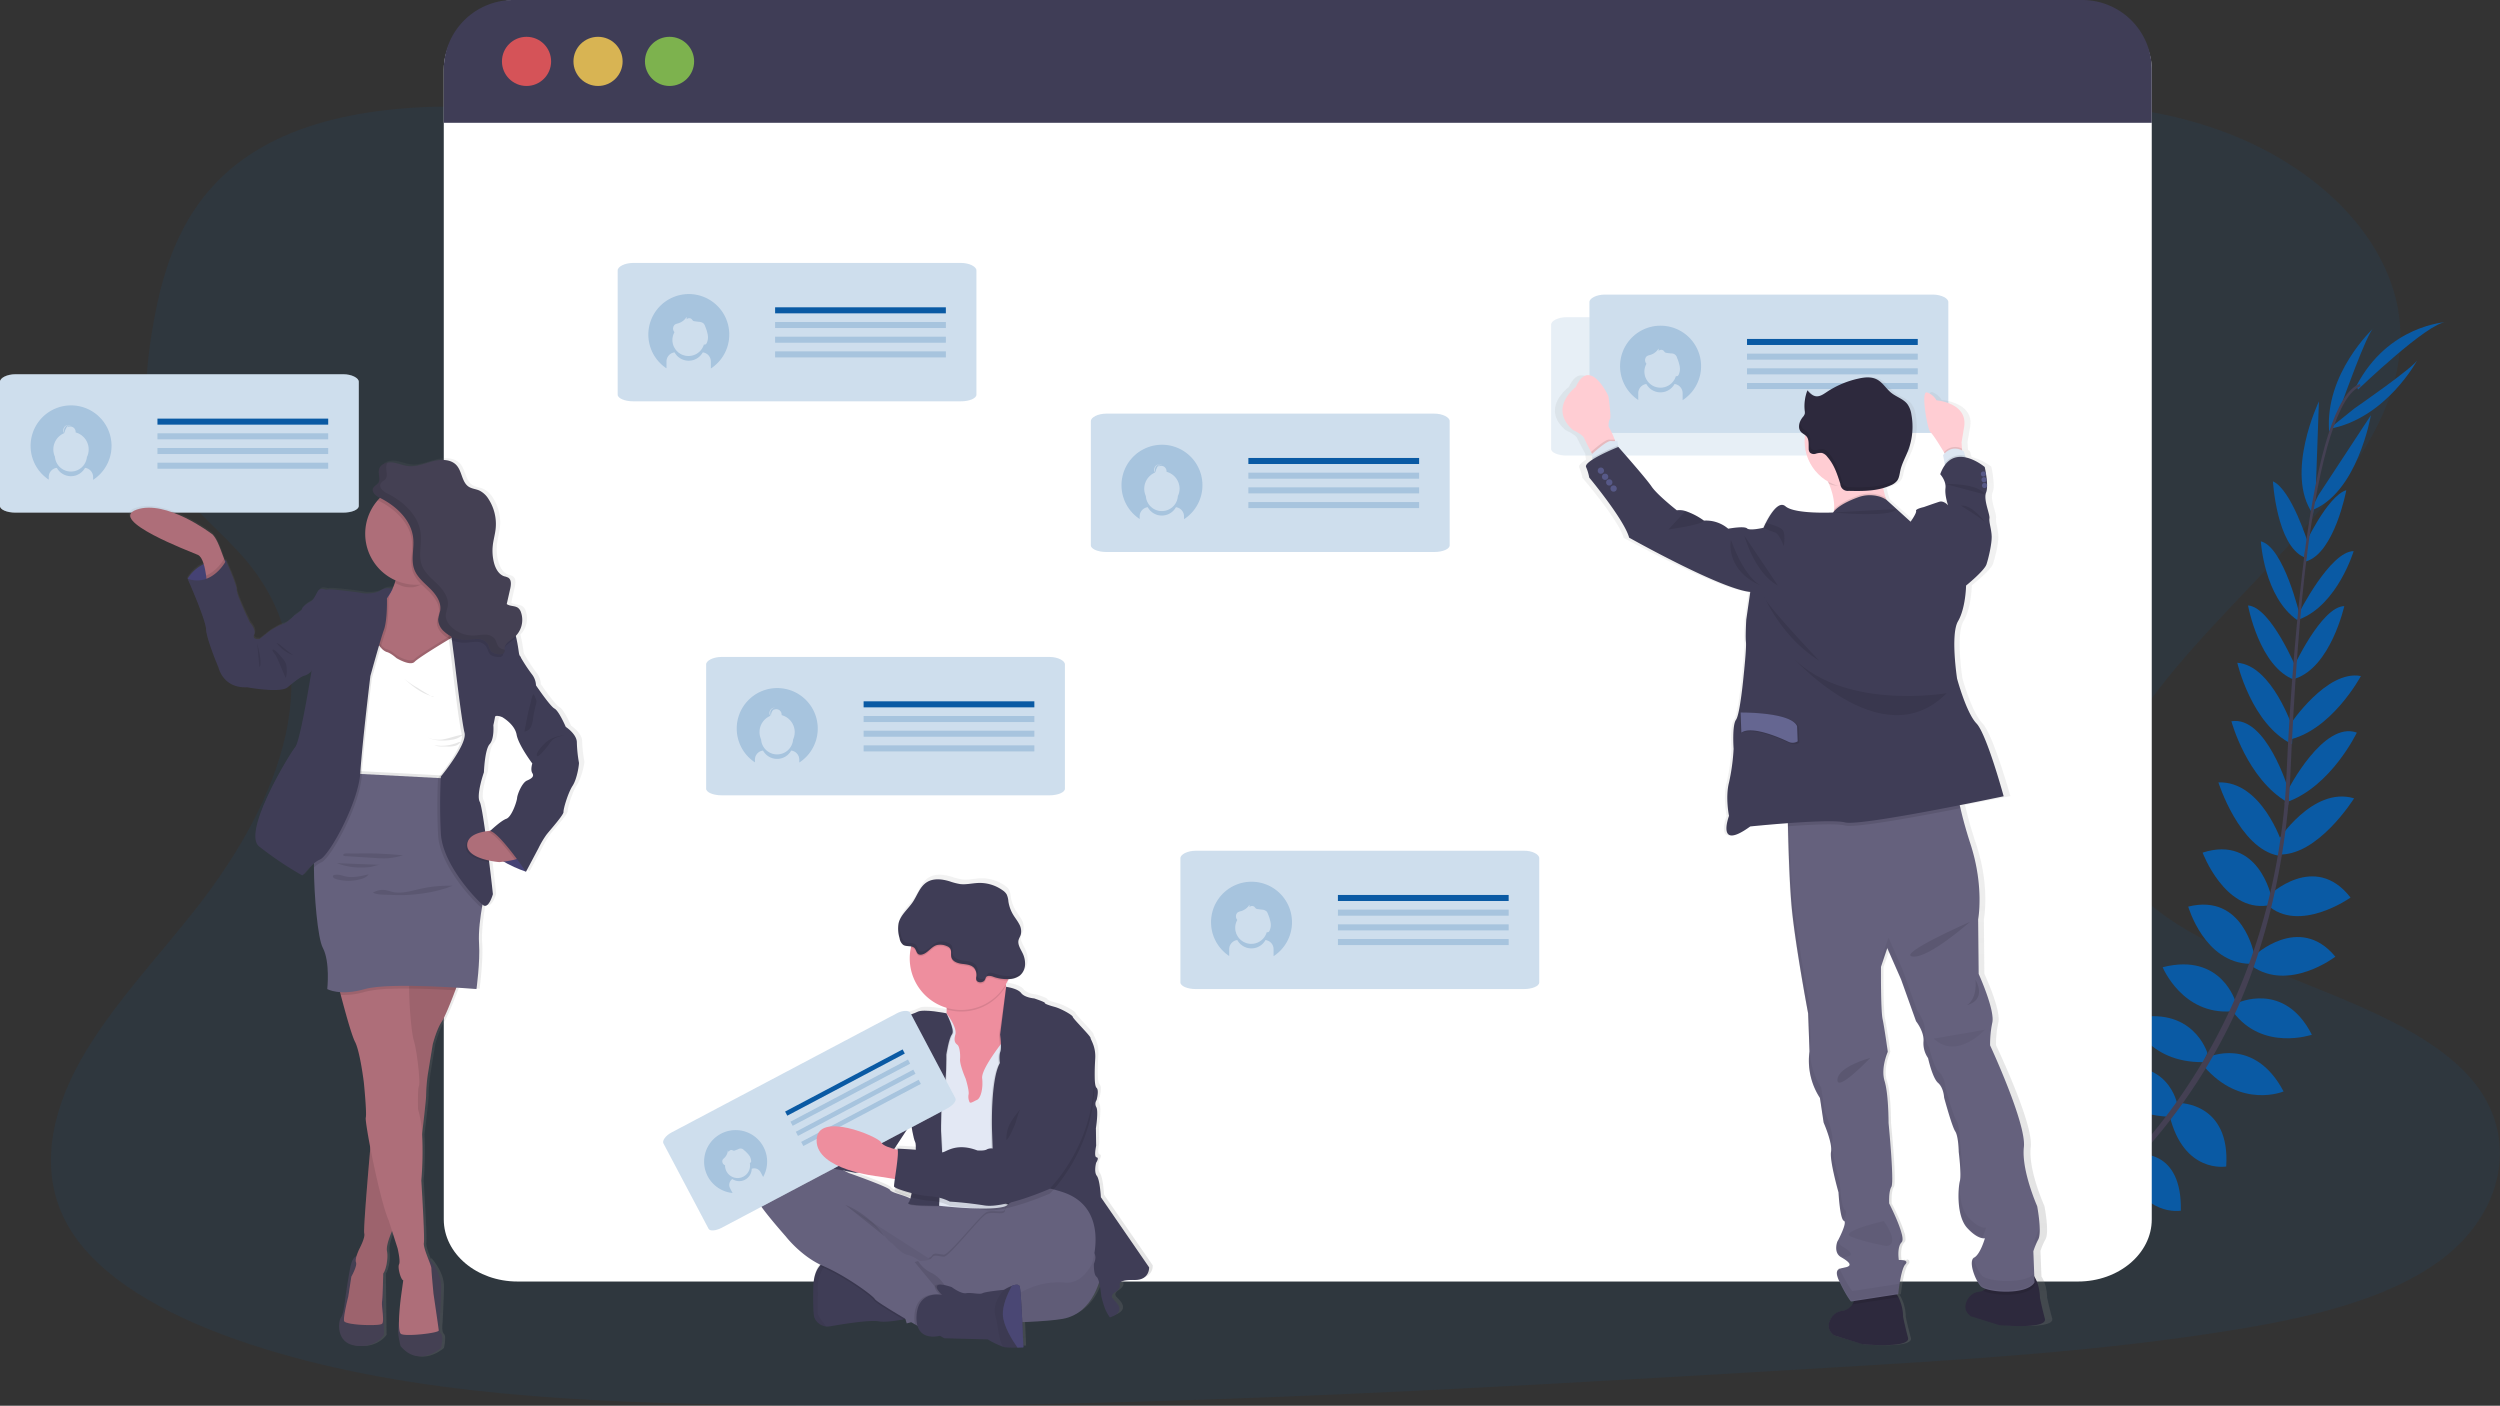 <svg id="a09c848c-d5c4-49aa-a19e-91c8e1064310" data-name="Layer 1" xmlns="http://www.w3.org/2000/svg" xmlns:xlink="http://www.w3.org/1999/xlink" width="1126.81" height="633.59" viewBox="0 0 1126.81 633.59"><rect x="0" y="0" width="1126.81" height="633.59" fill="#333333" stroke="none"/><defs><linearGradient id="ebf7d176-5ffd-4420-bcca-304f4f77ac7a" x1="466.94" y1="739.84" x2="466.94" y2="527.44" gradientUnits="userSpaceOnUse"><stop offset="0" stop-color="gray" stop-opacity="0.25"/><stop offset="0.54" stop-color="gray" stop-opacity="0.12"/><stop offset="1" stop-color="gray" stop-opacity="0.1"/></linearGradient><linearGradient id="ffba99e4-d350-4cb7-a6ec-0715674198cb" x1="-222.1" y1="711.31" x2="-222.1" y2="269.19" gradientTransform="translate(1052.52 21.29) rotate(-2.2)" xlink:href="#ebf7d176-5ffd-4420-bcca-304f4f77ac7a"/><linearGradient id="f94edff0-5540-4209-9ffe-d34bff61dab8" x1="197.37" y1="744.56" x2="197.37" y2="339.73" xlink:href="#ebf7d176-5ffd-4420-bcca-304f4f77ac7a"/></defs><title>status update</title><path d="M687,263.23c-70.76.54-138.73-15.45-203.73-33.27s-129.47-37.83-198.84-46c-44.62-5.28-95.4-4.45-130.48,16-33.75,19.66-43.73,51.88-48.66,81.62-3.71,22.38-5.52,45.86,7.54,66.23,9.07,14.13,24.69,25.73,35.68,39.19,38.26,46.84,14.54,107.11-23.4,155.51C107.34,565.18,86.54,587,73,611s-19.18,51.11-5.79,74.6c13.28,23.29,43.54,40.06,76.08,51.45,66.1,23.14,143.17,27.7,218.23,29.17,166.14,3.24,332.71-6.64,498.82-16.51,61.48-3.65,123.23-7.33,183.48-17.15,33.46-5.45,67.93-13.43,91.75-30.6,30.24-21.8,36.68-57.12,15-82.34-36.37-42.29-133-49.68-159-95.53-14.31-25.24-1.57-54.37,17-78.91,39.94-52.65,108.34-100,109.95-158.63,1.11-40.25-34-79.28-86.68-96.43-55.24-18-130.78-12.79-169.84,21.62C821.84,247.11,749.5,262.76,687,263.23Z" transform="translate(-36.6 -133.2)" fill="#0a5aa4" opacity="0.1"/><path d="M965.57,684.13s-12.29-8.11-24.47-2.35c0,0,3.75,7.23,19.17,6.54Z" transform="translate(-36.6 -133.2)" fill="#0a5aa4"/><path d="M967.08,684.56s3.74,14.24-5.63,23.93c0,0-5.64-5.87-.05-20.25Z" transform="translate(-36.6 -133.2)" fill="#0a5aa4"/><path d="M982.41,670.89s-.91-12.11-28.26-8.1c0,0-.12,7.82,9.48,11.52S977.62,674.89,982.41,670.89Z" transform="translate(-36.6 -133.2)" fill="#0a5aa4"/><path d="M984.09,670.81s11.56,3.71,1.25,29.36c0,0-7.62-1.7-9-11.91S979.08,674.52,984.09,670.81Z" transform="translate(-36.6 -133.2)" fill="#0a5aa4"/><path d="M999.57,653.62s1.57-19.93-26.38-17.88c0,0-2,18,21.45,22.68Z" transform="translate(-36.6 -133.2)" fill="#0a5aa4"/><path d="M1018,631.13s-3.83-22.59-31.76-15.86c0,0-.11,19.53,27.2,21.24Z" transform="translate(-36.6 -133.2)" fill="#0a5aa4"/><path d="M1031.54,607.87s-6.42-22-34.1-15.42c0,0,6.59,19.79,32.26,19.48Z" transform="translate(-36.6 -133.2)" fill="#0a5aa4"/><path d="M1044.36,585.15s-6.27-22.83-33-16c0,0,8.92,21.69,31.23,19.87Z" transform="translate(-36.6 -133.2)" fill="#0a5aa4"/><path d="M1052.63,563.57s-4.82-27.92-29.74-21.74c0,0,7.23,25.4,27.9,25.8Z" transform="translate(-36.6 -133.2)" fill="#0a5aa4"/><path d="M1060.37,537.5s-5.78-28.15-31-20c0,0,9.89,26.6,29.22,23.85Z" transform="translate(-36.6 -133.2)" fill="#0a5aa4"/><path d="M1065.17,513.23s-9.19-28.14-28.68-27.38c0,0,9.4,29.73,27,33Z" transform="translate(-36.6 -133.2)" fill="#0a5aa4"/><path d="M1068.22,489.56s-10-33.88-25.87-31.27c0,0,6.93,25.9,25.3,36.55Z" transform="translate(-36.6 -133.2)" fill="#0a5aa4"/><path d="M1070,461.28s-9.37-28.23-25-29.36c0,0,6.37,27.78,24.68,36.69Z" transform="translate(-36.6 -133.2)" fill="#0a5aa4"/><path d="M1071.84,435s-11.69-28.26-22-28.9c0,0,5.08,27.83,21,33.54Z" transform="translate(-36.6 -133.2)" fill="#0a5aa4"/><path d="M1073.14,410.43s-7.18-30.7-17.52-33.24c0,0,1.41,25.11,16.48,35.54Z" transform="translate(-36.6 -133.2)" fill="#0a5aa4"/><path d="M1077,378.34s-7.56-24.46-15.93-28.19c0,0,1.66,28.84,14,34.18Z" transform="translate(-36.6 -133.2)" fill="#0a5aa4"/><path d="M1080.26,357.27l1.53-43.14s-15.62,32.56-2.68,50.75Z" transform="translate(-36.6 -133.2)" fill="#0a5aa4"/><path d="M1092.35,314.4s11.26-31.5,14-33.26c0,0-22.1,20.44-19.94,46.73Z" transform="translate(-36.6 -133.2)" fill="#0a5aa4"/><path d="M1000.34,653.48s19.82-2.6,19.22,25.42c0,0-17.91,2.91-23.75-20.25Z" transform="translate(-36.6 -133.2)" fill="#0a5aa4"/><path d="M1019,630.37s22.91-.07,21,28.6c0,0-19.22,3.43-25.57-23.18Z" transform="translate(-36.6 -133.2)" fill="#0a5aa4"/><path d="M1031.76,609.72s20.79-9.75,34.1,15.42c0,0-19.21,8.12-35.93-11.35Z" transform="translate(-36.6 -133.2)" fill="#0a5aa4"/><path d="M1044.82,585.36s21.29-10.37,33.79,14.21c0,0-22.17,7.64-35.54-10.32Z" transform="translate(-36.6 -133.2)" fill="#0a5aa4"/><path d="M1052.35,564.18s20.49-19.58,36.85.22c0,0-20.94,16.1-37.79,4.14Z" transform="translate(-36.6 -133.2)" fill="#0a5aa4"/><path d="M1059.21,536.83s20.62-20,36.84.92c0,0-23.14,16.43-37.57,3.28Z" transform="translate(-36.6 -133.2)" fill="#0a5aa4"/><path d="M1063.07,512.43s15.88-25,34.57-19.41c0,0-16.47,26.47-34.4,25.29Z" transform="translate(-36.6 -133.2)" fill="#0a5aa4"/><path d="M1067.75,489.4s16-31.49,31.13-26c0,0-11.53,24.2-31.54,31.31Z" transform="translate(-36.6 -133.2)" fill="#0a5aa4"/><path d="M1068.85,459.67s16.45-24.78,31.86-21.76c0,0-13.45,25.13-33.45,28.93Z" transform="translate(-36.6 -133.2)" fill="#0a5aa4"/><path d="M1070.1,434.39s12.75-27.8,23.12-28c0,0-6.13,27.61-22.26,32.72Z" transform="translate(-36.6 -133.2)" fill="#0a5aa4"/><path d="M1072.63,409.83s14.17-28.17,24.82-28.22c0,0-7.25,24.08-24.35,30.69Z" transform="translate(-36.6 -133.2)" fill="#0a5aa4"/><path d="M1074.76,380.07s10.6-23.3,19.38-25.94c0,0-5.3,28.4-18.21,32.12Z" transform="translate(-36.6 -133.2)" fill="#0a5aa4"/><path d="M1081.52,356.45l23.69-36.08s-6.07,35.6-27.14,43Z" transform="translate(-36.6 -133.2)" fill="#0a5aa4"/><path d="M1097.78,317.3s27.54-19,28.53-22.08c0,0-14,26.62-40,31.32Z" transform="translate(-36.6 -133.2)" fill="#0a5aa4"/><path d="M1099.43,308.75s31.61-30.38,39.68-30.35c0,0-26.07,1.19-40.44,28.74Z" transform="translate(-36.6 -133.2)" fill="#0a5aa4"/><path d="M1075.07,384.58l1.15.15c5.94-46.5,14.6-74,24.39-77.37l-.38-1.1C1089.85,309.86,1081.15,336.94,1075.07,384.58Z" transform="translate(-36.6 -133.2)" fill="#444053"/><path d="M1066.34,495.75l1.74.15c.36-4.34.64-8.79.83-13.21,1.66-38.48,4.23-73.82,7.62-100.31l-1-1.25c-3.39,26.54-6.69,62.95-8.35,101.49C1067,487,1066.7,491.44,1066.34,495.75Z" transform="translate(-36.6 -133.2)" fill="#444053"/><path d="M933.11,706.26c.31-.13,30.94-13.81,62.73-46.44a252.42,252.42,0,0,0,45.85-65c14.69-29.93,23.65-66.71,26.66-102.44l-1.82.85c-6.74,80.2-43.26,135-72.29,164.85-31.48,32.33-61.76,45.87-62.06,46Z" transform="translate(-36.6 -133.2)" fill="#444053"/><path d="M1006.45,164.39V682.81c0,15.41-14.87,28-33.23,28H269.85c-18.36,0-33.23-12.54-33.23-28V164.39c0-15.44,14.87-31.19,33.23-31.19l703.33,1.71C991.54,134.91,1006.45,149,1006.45,164.39Z" transform="translate(-36.6 -133.2)" fill="#fff"/><path d="M1006.45,164.55v24H236.62v-24A31.35,31.35,0,0,1,268,133.2H975.11A31.35,31.35,0,0,1,1006.45,164.55Z" transform="translate(-36.6 -133.2)" fill="#3f3d56"/><circle cx="237.32" cy="27.67" r="11.08" fill="#fa5959" opacity="0.8"/><circle cx="269.55" cy="27.67" r="11.08" fill="#fed253" opacity="0.8"/><circle cx="301.78" cy="27.67" r="11.08" fill="#8ccf4d" opacity="0.8"/><g opacity="0.2"><path d="M690,323v56c0,1.67-3.13,3-7,3H535.28c-3.86,0-7-1.35-7-3V323c0-1.67,3.12-3.37,7-3.37H683C686.88,319.62,690,321.32,690,323Z" transform="translate(-36.6 -133.2)" fill="#0a5aa4"/></g><rect x="562.67" y="206.42" width="76.96" height="2.72" fill="#0a5aa4"/><path d="M560.33,333.66a18.25,18.25,0,0,0-10.06,33.47v-1.21a4.15,4.15,0,0,1,3.65-4.11,7.24,7.24,0,0,0,12.7,0,4.15,4.15,0,0,1,3.65,4.11v1.29a18.25,18.25,0,0,0-9.94-33.55Zm7.16,23.14a7.23,7.23,0,0,1-14.43,0,7.92,7.92,0,0,1,4.15-10.61,2.46,2.46,0,0,1-.39-1.31,2.41,2.41,0,0,1,2.42-2.41h.17a2.41,2.41,0,0,0-2.24,2.4,2.44,2.44,0,0,0,.32,1.2l.07,0a2.61,2.61,0,0,1,0-.48,2.35,2.35,0,0,1,.46-1.4,2.4,2.4,0,0,1,2.3-1.7h.17a2.39,2.39,0,0,0-1.84,1.08,2.34,2.34,0,0,1,1.33-.4,2.41,2.41,0,0,1,2.41,2.41,2.45,2.45,0,0,1,0,.27,7.93,7.93,0,0,1,5.88,7.66A8.07,8.07,0,0,1,567.49,356.8Z" transform="translate(-36.6 -133.2)" fill="#0a5aa4" opacity="0.2"/><rect x="562.67" y="213.04" width="76.96" height="2.72" fill="#0a5aa4" opacity="0.2"/><rect x="562.67" y="219.66" width="76.96" height="2.72" fill="#0a5aa4" opacity="0.2"/><rect x="562.67" y="226.29" width="76.96" height="2.72" fill="#0a5aa4" opacity="0.2"/><g opacity="0.2"><path d="M516.59,432.67v56c0,1.66-3.12,3-7,3H361.87c-3.86,0-7-1.36-7-3v-56c0-1.67,3.12-3.37,7-3.37H509.61C513.47,429.3,516.59,431,516.59,432.67Z" transform="translate(-36.6 -133.2)" fill="#0a5aa4"/></g><rect x="389.25" y="316.1" width="76.96" height="2.72" fill="#0a5aa4"/><path d="M386.92,443.33a18.25,18.25,0,0,0-10.06,33.48v-1.22a4.14,4.14,0,0,1,3.65-4.1,7.24,7.24,0,0,0,12.7,0,4.14,4.14,0,0,1,3.65,4.1v1.3a18.25,18.25,0,0,0-9.94-33.56Zm7.15,23.14a7.23,7.23,0,0,1-14.43,0,8,8,0,0,1-.71-3.29,7.94,7.94,0,0,1,4.86-7.32,2.39,2.39,0,0,1-.38-1.3,2.42,2.42,0,0,1,2.41-2.42H386a2.41,2.41,0,0,0-1.93,3.6l.08,0a2.42,2.42,0,0,1,0-.47,3.54,3.54,0,0,1,2.76-3.11H387a2.42,2.42,0,0,0-1.84,1.08,2.39,2.39,0,0,1,1.32-.4,2.42,2.42,0,0,1,2.42,2.42,2.45,2.45,0,0,1,0,.27,7.92,7.92,0,0,1,5.16,11Z" transform="translate(-36.6 -133.2)" fill="#0a5aa4" opacity="0.2"/><rect x="389.25" y="322.72" width="76.96" height="2.72" fill="#0a5aa4" opacity="0.2"/><rect x="389.25" y="329.34" width="76.96" height="2.72" fill="#0a5aa4" opacity="0.2"/><rect x="389.25" y="335.96" width="76.96" height="2.72" fill="#0a5aa4" opacity="0.2"/><g opacity="0.2"><path d="M476.7,255.08v56c0,1.66-3.12,3-7,3H322c-3.85,0-7-1.36-7-3v-56c0-1.67,3.13-3.37,7-3.37H469.72C473.58,251.71,476.7,253.41,476.7,255.08Z" transform="translate(-36.6 -133.2)" fill="#0a5aa4"/></g><rect x="349.36" y="138.51" width="76.96" height="2.72" fill="#0a5aa4"/><rect x="349.36" y="145.13" width="76.96" height="2.72" fill="#0a5aa4" opacity="0.2"/><rect x="349.36" y="151.75" width="76.96" height="2.72" fill="#0a5aa4" opacity="0.2"/><rect x="349.36" y="158.37" width="76.96" height="2.72" fill="#0a5aa4" opacity="0.2"/><path d="M347,265.74A18.26,18.26,0,0,0,337,299.22v-3.09a4.15,4.15,0,0,1,3.65-4.11,7.24,7.24,0,0,0,12.7,0,4.14,4.14,0,0,1,3.65,4.11v3.16A18.25,18.25,0,0,0,347,265.74Zm8,22.28a1.23,1.23,0,0,1-.24.31,1,1,0,0,1-.53.18l-.37,0a7.25,7.25,0,0,1-14.19-2.06,7.14,7.14,0,0,1,.95-3.56l-.08-.05a2.41,2.41,0,0,1,.24-3.35,4.82,4.82,0,0,1,1.5-.55,6.7,6.7,0,0,0,3.8-2.91,8,8,0,0,1,0,1.1,1.61,1.61,0,0,1,2.29-.08,4.6,4.6,0,0,0,.65.74,2,2,0,0,0,.81.23l1.82.23a3.48,3.48,0,0,1,2.07.75,3.28,3.28,0,0,1,.69,1.22,18.24,18.24,0,0,1,1.19,3.85A6.17,6.17,0,0,1,355.05,288Z" transform="translate(-36.6 -133.2)" fill="#0a5aa4" opacity="0.2"/><g opacity="0.2"><path d="M730.37,520v56c0,1.67-3.12,3-7,3H575.64c-3.86,0-7-1.35-7-3V520c0-1.67,3.12-3.36,7-3.36H723.39C727.25,516.59,730.37,518.28,730.37,520Z" transform="translate(-36.6 -133.2)" fill="#0a5aa4"/></g><rect x="603.03" y="403.38" width="76.96" height="2.72" fill="#0a5aa4"/><rect x="603.03" y="410" width="76.96" height="2.72" fill="#0a5aa4" opacity="0.2"/><rect x="603.03" y="416.63" width="76.96" height="2.72" fill="#0a5aa4" opacity="0.2"/><rect x="603.03" y="423.25" width="76.96" height="2.72" fill="#0a5aa4" opacity="0.2"/><path d="M600.69,530.62a18.25,18.25,0,0,0-10.06,33.47V561a4.15,4.15,0,0,1,3.65-4.1,7.24,7.24,0,0,0,12.7,0,4.14,4.14,0,0,1,3.65,4.1v3.17a18.25,18.25,0,0,0-9.94-33.55Zm8,22.27a1.12,1.12,0,0,1-.24.32,1,1,0,0,1-.53.18h-.38a7.24,7.24,0,1,1-13.23-5.62l-.08,0a2.41,2.41,0,0,1,.24-3.35,4.82,4.82,0,0,1,1.5-.55,6.69,6.69,0,0,0,3.8-2.9,8,8,0,0,1,0,1.1,1.61,1.61,0,0,1,2.29-.08,4.14,4.14,0,0,0,.65.73,1.91,1.91,0,0,0,.81.24l1.82.23a3.42,3.42,0,0,1,2.07.75,3.28,3.28,0,0,1,.69,1.22,18.06,18.06,0,0,1,1.19,3.85A6.14,6.14,0,0,1,608.72,552.89Z" transform="translate(-36.6 -133.2)" fill="#0a5aa4" opacity="0.2"/><path d="M556.16,703.48l-21.94-31.81s-.41-7.88-1.85-9.72-.31-5.93-.31-5.93,1.54-2.25.21-2.46-.21-5.22-.21-5.22l-.1-8s1.23-7.68.21-9.52a3,3,0,0,1,.1-3.27s1.23-4.4,0-5.53-.93-8-.62-13.4-2.15-8.49-2.15-9.31-8.1-8.79-8.1-9.51-5.13-3.68-8.21-4.5-4.61-1.43-4.51-1.84-4.82-2-4.82-2-4.3-.31-5.95-2.45-6.65-2.78-6.8-2.79l-.09-.43-.09-.46c.38-.65.74-1.32,1.07-2,.1-.21.19-.41.28-.62a8.78,8.78,0,0,0,5.05-1.57,6.85,6.85,0,0,0,2.45-4.91,10.83,10.83,0,0,0-1.19-5.45c-.9-1.84-2.22-3.75-1.77-5.75.2-.86.72-1.62,1-2.46a6.5,6.5,0,0,0-.74-4.85c-.77-1.48-1.85-2.79-2.72-4.23a16.42,16.42,0,0,1-2.16-6,9.24,9.24,0,0,0-.8-3.26,6.24,6.24,0,0,0-1.8-1.82,18,18,0,0,0-11-3.34c-2.79.1-5.58.85-8.35.51a30.6,30.6,0,0,1-4.87-1.27c-3.44-1-7.41-1.44-10.4.53s-4.19,5.84-6.22,8.87c-1.8,2.67-4.42,4.92-5.79,7.76,0-.06,0-.11,0-.17a9.86,9.86,0,0,0-.76,2.07,14.74,14.74,0,0,0,.45,6.78,4.72,4.72,0,0,0,1.66,3c1,.65,2.4.5,3.59.71-.05.19-.1.39-.14.58a23,23,0,0,0-.51,4.87A23.44,23.44,0,0,0,464,585.78c0,.21,0,.42,0,.62a16.37,16.37,0,0,1-.1,1.76h0s-10.31-2.12-13.07-.68-8.21,2.55-9,3.37-2.87.21-4.72,5-2.05,9.72-4.4,12-3.59,3.79-3.7,5.43.31,2-.61,2.55-2.26,2.66-1.85,3.48a2.9,2.9,0,0,1-1.13,3.07,3.41,3.41,0,0,0-1.43,3.07s-.62,2.25-2.05,2.76-2.36,3.89-2.36,3.89l-4.65,5.35-9.22-10.2a3.89,3.89,0,0,0-5.48-.28L395.69,631a8.94,8.94,0,0,0-4.53,2.7,11.75,11.75,0,0,0-2.34,3.49l-2.48,2.23a6.28,6.28,0,0,0-.64,6.95l5.91,6.53,0,.06a10.33,10.33,0,0,0-5.71,2.32c-8.81,7.78-8.92,14.94-7.58,18.21s12.51,15.86,12.51,15.86,6.49,8.44,15.86,12.93h0l-.07.07c-.19.2-.37.41-.55.64l-.15.2a1.43,1.43,0,0,0-.14.2l-.17.24-.13.2-.18.3-.11.19-.21.4s-.05.09-.07.13-.17.37-.25.56l-.09.21c0,.13-.1.27-.16.4l-.09.27c0,.13-.09.26-.13.4l-.09.29q-.06.21-.12.45c0,.09-.05.18-.07.27s-.11.49-.16.74a2.5,2.5,0,0,0,0,.29,4.51,4.51,0,0,0-.09.53c0,.12,0,.24-.05.37s-.05.33-.07.51,0,.25,0,.39,0,.38,0,.58l0,.36c0,.32,0,.65,0,1-.21,12,.49,13.71.49,13.71a6.64,6.64,0,0,0,5.44,4.08,7.17,7.17,0,0,0,1.76-.09c5.33-.93,17.84-3.07,22.25-2.25,2.65.49,7.56-.24,11.05-.9l.92-.18.64,2,2-.56,1.72,1,1.09.62c2,6.86,10.24,4.52,10.24,4.52l1.95,1.13,19.79.51a39.78,39.78,0,0,0,7,3.36,6.29,6.29,0,0,0,1,.22,44.38,44.38,0,0,0,5.51.1c1.52,0,2.69-.1,2.69-.1s-.2-5.37-.49-11.39a161.45,161.45,0,0,0,18.33-1.5c10.57-1.86,15-11.47,16.6-16.6a46.9,46.9,0,0,1,1,6.37,46.46,46.46,0,0,0,1.64,5.52,18.45,18.45,0,0,0,2.26,4.1c7.79-2.66,3.07-6.65,1.43-8.39s1.13-3.17,1.13-3.17,2.16-1.44,2-2.77-.31-2.76,6.67-2.66S556.16,703.48,556.16,703.48ZM447.88,638.16c.09.59,1.06,6.89,1.94,8.55a10.9,10.9,0,0,1,.23,3.37c-4.13-.33-8.43-.51-8.43-.51a1,1,0,0,1,.22.53l-.65-.15-.95-.23,7.62-11.57Zm-15.08,24,7.15,1.14.6.09a25.52,25.52,0,0,0-.37,3.38c0,.1.16.23.39.38a10.74,10.74,0,0,0-.14,1.69c.12.57,3.46,1.79,7.3,2.81-.06.2-.11.4-.16.58h0c-3.39-1.78-8.72-2.61-9.34-3.93s-18.76-7.67-18.76-7.67-.67-.35-1.81-.9l4.78.9,1.31-.13A71.46,71.46,0,0,0,432.8,662.15Z" transform="translate(-36.6 -133.2)" fill="url(#ebf7d176-5ffd-4420-bcca-304f4f77ac7a)"/><path d="M532.82,707.93s-2.85,17.18-17.28,19.72-62.6,2-62.6,2-27.54-4-37.5-27.23-16.37-32.53-7.83-32.93,54.58,15.55,57.22,15.75S535.36,649.9,532.82,707.93Z" transform="translate(-36.6 -133.2)" fill="#65617d"/><path d="M532.82,707.93s-2.85,17.18-17.28,19.72-62.6,2-62.6,2-27.54-4-37.5-27.23-16.37-32.53-7.83-32.93,54.58,15.55,57.22,15.75S535.36,649.9,532.82,707.93Z" transform="translate(-36.6 -133.2)" opacity="0.05"/><path d="M403.63,727A6.59,6.59,0,0,0,409,731.1a7,7,0,0,0,1.74-.1c5.28-.91,17.68-3,22.05-2.23,2.63.49,7.5-.24,11-.89,2.3-.43,4-.84,4-.84s-4.06-13.52-4.57-13.92S424.89,702,424.89,702l-14.09-1h0a7.41,7.41,0,0,0-4.77,2.81c-1.49,1.8-2.77,4.75-2.85,9.59C402.93,725.31,403.63,727,403.63,727Z" transform="translate(-36.6 -133.2)" fill="#3f3d56"/><path d="M403.63,727A6.59,6.59,0,0,0,409,731.1a57.66,57.66,0,0,1-3.82-5.58l.07-9.86A17.38,17.38,0,0,1,410.8,701h0s-7.42.51-7.62,12.4S403.63,727,403.63,727Z" transform="translate(-36.6 -133.2)" opacity="0.05"/><path d="M464.73,705.49l13.11-10.26,20.63-20.33-5.59-.25c-.84.53-3.18,2.21-3.27,4.25-.1,2.48-5.57.17-8.42,1.59S464.42,699.73,462,699.62s-4.37-1.24-5.38.49a1,1,0,0,1-.08.11Z" transform="translate(-36.6 -133.2)" opacity="0.1"/><path d="M406,703.83l1.42.65c10,4.27,22.25,13.21,23.17,14.84.56,1,7.69,5.32,13.19,8.56,2.3-.43,4-.84,4-.84s-4.06-13.52-4.57-13.92S424.89,702,424.89,702l-14.09-1h0A7.41,7.41,0,0,0,406,703.83Z" transform="translate(-36.6 -133.2)" opacity="0.1"/><path d="M378.34,674.7c1.32,3.25,12.4,15.75,12.4,15.75s7,9.15,17,13.42,22.26,13.21,23.17,14.84c.59,1,8.53,5.82,14.12,9.11l1.26.73,2.77,1.61,1.47.84s3.4-2.73,6.79-5.48,6.68-5.44,6.73-5.59c.1-.31,1.42-3.76,1.11-4-.16-.1-.85-1.51-2.14-3.14a14.41,14.41,0,0,0-5.17-4.28,14.68,14.68,0,0,1-6.71-7s-.45-.32-1.12-.75a13.6,13.6,0,0,0-4.57-2c-2.24-.28-6.4-4.85-6.4-4.85a12.53,12.53,0,0,1-4-4.17c-1.07-2.23-16.83-13-18.29-14L455,700.23l9.15,5.87,13.11-10.26,20.63-20.33-6.81-.3c-10-.44-27.83-1.12-30.08-.61a17,17,0,0,1-5.59.36s-5.08.23-8.43-1.54-8.65-2.6-9.26-3.91-18.6-7.62-18.6-7.62-24.49-13-33.23-5.28S377,671.45,378.34,674.7Z" transform="translate(-36.6 -133.2)" fill="#65617d"/><path d="M457.31,600.1l3.15,10.47,4.06,23.58,14.94,1,4.33-7.18,4.31-7.15s2.69-9.53,4.63-18.75c1.71-8.15,2.82-16.07,1-16.93-1.65-.76-2.73-3.51-3.44-6.46-.09-.36-.17-.73-.24-1.1a57.52,57.52,0,0,1-1-7.58s-31.31-1.63-26.94,11.28a20.38,20.38,0,0,1,1.18,6.86,16.33,16.33,0,0,1-.1,1.75A14.63,14.63,0,0,1,457.31,600.1Z" transform="translate(-36.6 -133.2)" fill="#ee8e9e"/><path d="M450.8,598.37l1.12,17.79,2.54,15.14,2.85,7,2.54,38.36s24.5,2.84,30.46,0a2.61,2.61,0,0,0,1.08-.84c7.2-10.87,4.84-42.35,4.84-42.35L499,613.11l-1.83-10.55-4.42-.47-3.41-.36s-.77.94-1.87,2.41c-3,4-8.56,11.8-8.19,15.07.51,4.47-.61,9-2.34,9.75s-3.15,1.94-3.45.72a5.5,5.5,0,0,1-.31-3.25c.31-1.73-1.32-7-1.32-7s-2.74-6.2-2.54-8.84-.3-5.69-1.12-6.4-1.93-1.43-1-4.68-4-9.58-4-9.58Z" transform="translate(-36.6 -133.2)" fill="#e3e8f4"/><path d="M483.17,642.79l1,30.39,5.87,3.26a2.54,2.54,0,0,0,1.08-.85c7.2-10.87,4.84-42.35,4.84-42.35l2.74-20.33-1.83-10.55-4.42-.47c1.71-8.15,2.83-16.06,1-16.92-1.65-.77-2.74-3.51-3.44-6.46h0L486.83,600s.27,1.93.36,3.93a11.13,11.13,0,0,1-.26,3.79c-.71,1.83-.2,5.08-.2,5.08-1.83,3.23-2.75,9.21-3.19,15C482.94,635.48,483.17,642.79,483.17,642.79Z" transform="translate(-36.6 -133.2)" opacity="0.1"/><path d="M490.1,578s5.12.64,6.74,2.77,5.9,2.44,5.9,2.44,4.88,1.63,4.77,2,1.43,1,4.48,1.83,8.13,3.76,8.13,4.48,8,8.63,8,9.45,2.43,3.86,2.13,9.25-.61,12.19.61,13.31,0,5.49,0,5.49a3,3,0,0,0-.1,3.25c1,1.83-.21,9.45-.21,9.45l.11,7.93s-1.12,5,.2,5.18-.2,2.44-.2,2.44-1.12,4.07.3,5.9,1.83,9.65,1.83,9.65l21.75,31.61s.3,5.79-6.61,5.69-6.81,1.32-6.6,2.64-1.93,2.75-1.93,2.75-2.75,1.42-1.12,3.15,6.3,5.69-1.42,8.33a18.38,18.38,0,0,1-2.24-4.06,47.34,47.34,0,0,1-1.63-5.49s-.71-7.73-2.13-8.74-1.22-5.9-1.22-5.9,2-4-.81-5.59-44.11-24.49-44.11-24.49l-1-30.39s-.71-22.46,3.56-30c0,0-.51-3.25.2-5.08s-.1-7.73-.1-7.73Z" transform="translate(-36.6 -133.2)" fill="#3f3d56"/><path d="M463.46,590.22s-10.22-2.11-13-.69-8.13,2.54-8.94,3.36-2.85.2-4.68,5-2,9.65-4.37,11.89-3.56,3.76-3.66,5.38.31,2-.61,2.54-2.23,2.65-1.83,3.46,21.14,18.7,21.14,18.7,1,6.81,1.93,8.54-1,25.51-3.05,27.13S460.15,677,460.15,677s.72-15.6,1.33-16.42-.41-17.48-.41-17.48-.1-14.23,1.22-18,1.17-16.26,1.17-16.26,1.17-7.5,2.59-9.25S463.46,590.22,463.46,590.22Z" transform="translate(-36.6 -133.2)" opacity="0.1"/><path d="M463.16,589.91s-10.22-2.1-13-.68-8.13,2.54-8.94,3.35-2.85.21-4.67,5-2,9.66-4.37,11.89-3.56,3.76-3.66,5.39.3,2-.61,2.54-2.24,2.64-1.83,3.46,21.14,18.7,21.14,18.7,1,6.81,1.93,8.53-1,25.51-3.05,27.14,13.72,1.47,13.72,1.47.71-15.6,1.32-16.41-.41-17.48-.41-17.48-.1-14.23,1.22-18,1.18-16.26,1.18-16.26,1.16-7.5,2.58-9.25S463.16,589.91,463.16,589.91Z" transform="translate(-36.6 -133.2)" fill="#3f3d56"/><path d="M462.08,581.3a20.38,20.38,0,0,1,1.18,6.86A23.28,23.28,0,0,0,490,577.6a57.52,57.52,0,0,1-1-7.58S457.71,568.39,462.08,581.3Z" transform="translate(-36.6 -133.2)" opacity="0.1"/><path d="M446.64,565.24a23.22,23.22,0,1,0,.5-4.84A23.27,23.27,0,0,0,446.64,565.24Z" transform="translate(-36.6 -133.2)" fill="#ee8e9e"/><path d="M431.7,619.11l-5.59,1.73a2.88,2.88,0,0,1-1.12,3,3.39,3.39,0,0,0-1.42,3s-.61,2.24-2,2.75-2.33,3.86-2.33,3.86l-4.68,5.39s-1.73,1.42-1.42,2.13-1.83.91-1.83.91l1.12,18.1,9.65,1.82,6-.61,4.88-1.82,4.27-2.55,1.93-5,8.53-13Z" transform="translate(-36.6 -133.2)" fill="#3f3d56"/><path d="M412.69,643.4s-12.4-17.89-21.65-8.23,3.76,25.3,6.81,24.79,17.59-1.32,17.59-1.32Z" transform="translate(-36.6 -133.2)" fill="#ee8e9e"/><path d="M447.14,560.4a2.82,2.82,0,0,1,1.71.77c.78.83.82,2.3,1.85,2.82a2.16,2.16,0,0,0,1.21.14c2.7-.39,4.26-3.44,6.86-4.28a7,7,0,0,1,4.55.39,3.46,3.46,0,0,1,1.5,1c.87,1.13.26,2.78.66,4.14.56,1.89,2.81,2.64,4.77,2.88s4.15.39,5.45,1.86a5,5,0,0,1,1,3.93,3.14,3.14,0,0,0,0,1.46c.54,1.52,3.18,1.3,3.87.09.5-.87.35-1.6,1.53-1.84a5,5,0,0,1,2.49.43,18.11,18.11,0,0,0,6.44,1,23.28,23.28,0,1,0-43.84-14.74Z" transform="translate(-36.6 -133.2)" opacity="0.1"/><path d="M476.65,574.87a3.14,3.14,0,0,1,0-1.46,5,5,0,0,0-1-3.93c-1.3-1.47-3.5-1.61-5.45-1.86s-4.21-1-4.77-2.88c-.4-1.36.21-3-.66-4.14a3.35,3.35,0,0,0-1.5-1,7,7,0,0,0-4.55-.4c-2.6.84-4.16,3.89-6.86,4.28a2.17,2.17,0,0,1-1.21-.14c-1-.52-1.07-2-1.85-2.82-1.24-1.31-3.58-.47-5.09-1.44a4.63,4.63,0,0,1-1.64-3,14.57,14.57,0,0,1-.45-6.74c.88-3.78,4.26-6.37,6.42-9.6,2-3,3.14-6.81,6.16-8.81s6.9-1.54,10.31-.53a28.86,28.86,0,0,0,4.83,1.27c2.74.34,5.5-.41,8.27-.5a17.72,17.72,0,0,1,10.92,3.32,6,6,0,0,1,1.78,1.8,9.08,9.08,0,0,1,.8,3.24,16.44,16.44,0,0,0,2.14,5.94c.86,1.43,1.93,2.73,2.7,4.21a6.43,6.43,0,0,1,.73,4.81c-.26.84-.77,1.59-1,2.45-.45,2,.86,3.88,1.75,5.71a10.78,10.78,0,0,1,1.19,5.42,6.84,6.84,0,0,1-2.44,4.87,8.72,8.72,0,0,1-5.15,1.56,18.33,18.33,0,0,1-6.57-1,5,5,0,0,0-2.48-.43c-1.19.24-1,1-1.54,1.84C479.83,576.17,477.19,576.39,476.65,574.87Z" transform="translate(-36.6 -133.2)" fill="#3f3d56"/><path d="M464.12,706.1l13.11-10.26,20.63-20.33-6.81-.3a4.44,4.44,0,0,0-1.44,2.77c-.1,2.49-5.57.18-8.42,1.6S464.42,698.82,462,698.7s-4.37-1.23-5.38.49l-.08.12a2.89,2.89,0,0,1-1.55.92Z" transform="translate(-36.6 -133.2)" opacity="0.1"/><path d="M437.69,705.39l6.59,21,1,3.3,3.14-.86,6.92-1.9,30.8-8.46a26.72,26.72,0,0,0,11.09-3,33.53,33.53,0,0,1,19.14-4.18c4.07.38,8.6-1.37,12.36-8.32,0,0,8.53-25.2-13-32.41s-22.58,3.83-22.58,3.83l-.29.18c-.84.53-3.18,2.21-3.27,4.25-.1,2.48-5.57.17-8.42,1.59S464.42,699.73,462,699.62s-4.37-1.24-5.38.49a1,1,0,0,1-.08.11c-.75,1-3,1.28-4.51,1.32-.82,0-1.41,0-1.41,0l-.19.06-1.56.46Z" transform="translate(-36.6 -133.2)" fill="#65617d"/><path d="M439.4,664.54l3.17.51,1.32-13.11s-1.45-.22-3.27-.64C441.1,653.12,440,660.2,439.4,664.54Z" transform="translate(-36.6 -133.2)" opacity="0.1"/><path d="M522.5,603.28s9.45-2.74,7.12,24.09-19.82,43.8-19.82,43.8-20.13,8.84-29.17,7.42S465,676.86,465,676.86a23.13,23.13,0,0,0-9.15-2.44c-5.08-.2-15.75-3.35-16-4.37s2.65-15.95,1.43-17.07c0,0,14.23.58,15.65,1.61s3.45.29,5,0,6.2-4.35,15.45-.8c0,0,3.15.31,4.37-.51a4.38,4.38,0,0,1,3.18-.2,8.74,8.74,0,0,0,2.2-1.12c.31-.4,2.75,0,2.75,0a1.08,1.08,0,0,0,1.52-.71,6.66,6.66,0,0,1,1.42-2.23s2.75-15.45,7.93-21.24a3.32,3.32,0,0,0,1.12-2.95C501.46,623.2,510.3,600,522.5,603.28Z" transform="translate(-36.6 -133.2)" opacity="0.1"/><path d="M448.85,702.05l13.42,16.25.09-.1c.1-.3,1.42-3.76,1.11-4s-2.64-5.29-7.32-7.42a13.93,13.93,0,0,1-5.74-5.23Z" transform="translate(-36.6 -133.2)" opacity="0.1"/><path d="M449,730.16l1.47.84s3.4-2.73,6.79-5.48,6.68-5.44,6.73-5.59c.1-.31,1.42-3.76,1.11-4-.16-.1-.85-1.51-2.14-3.14-9.1-2.55-3.3,3.77-2.53,4.06,0,0-11.08-2.54-11.69,9.52A14.4,14.4,0,0,0,449,730.16Z" transform="translate(-36.6 -133.2)" opacity="0.1"/><path d="M460.25,735.27l1.94,1.12,19.61.51a39.61,39.61,0,0,0,6.94,3.34,6.44,6.44,0,0,0,1,.22,45.73,45.73,0,0,0,5.47.1c1.5,0,2.66-.1,2.66-.1s-.93-24.74-1.63-27.34c-.33-1.25-2-1-3.6-.35a23.21,23.21,0,0,0-3.51,1.78s-8.33.8-9.66,1.52-5.08-.41-7.42,0-6.5-2.75-6.5-2.75c-11.38-3.76-5,3.25-4.17,3.56,0,0-11.07-2.54-11.68,9.52S460.25,735.27,460.25,735.27Z" transform="translate(-36.6 -133.2)" fill="#3f3d56"/><path d="M488.61,725.72c.21,5.12,4.2,11.48,6.59,14.84,1.5,0,2.66-.1,2.66-.1s-.93-24.74-1.63-27.34c-.33-1.25-2-1-3.6-.35C490.66,716.46,488.44,721.59,488.61,725.72Z" transform="translate(-36.6 -133.2)" fill="#565387"/><path d="M488.61,725.72c.21,5.12,4.2,11.48,6.59,14.84,1.5,0,2.66-.1,2.66-.1s-.93-24.74-1.63-27.34c-.33-1.25-2-1-3.6-.35C490.66,716.46,488.44,721.59,488.61,725.72Z" transform="translate(-36.6 -133.2)" opacity="0.1"/><path d="M485.26,726.4c1.35,4.94,1.33,10.49,3.48,13.84a6.44,6.44,0,0,0,1,.22,45.73,45.73,0,0,0,5.47.1c1.5,0,2.66-.1,2.66-.1s-.93-24.74-1.63-27.34c-.33-1.25-2-1-3.6-.35a23.21,23.21,0,0,0-3.51,1.78S483.53,720.07,485.26,726.4Z" transform="translate(-36.6 -133.2)" opacity="0.05"/><path d="M417.59,676.26s9.74,3.16,18,14.39Z" transform="translate(-36.6 -133.2)" opacity="0.1"/><g opacity="0.1"><path d="M496.76,554.3l-.06.22a6.85,6.85,0,0,1-.34.85A6,6,0,0,1,496.76,554.3Z" transform="translate(-36.6 -133.2)"/><path d="M441.64,549.37a9.14,9.14,0,0,1,.75-2c-.05.17-.1.35-.14.53a14.58,14.58,0,0,0,.45,6.74,4.63,4.63,0,0,0,1.64,3c1.51,1,3.85.13,5.08,1.43.79.83.83,2.31,1.85,2.82a2,2,0,0,0,1.22.14c2.7-.38,4.26-3.43,6.86-4.27a6.86,6.86,0,0,1,4.54.39,3.35,3.35,0,0,1,1.51,1c.87,1.12.26,2.78.66,4.14.56,1.88,2.81,2.63,4.76,2.88s4.15.38,5.46,1.86a4.92,4.92,0,0,1,1,3.93,3.23,3.23,0,0,0,0,1.45c.54,1.53,3.18,1.3,3.87.1.5-.88.35-1.6,1.53-1.85a5.1,5.1,0,0,1,2.49.43,18.31,18.31,0,0,0,6.57,1,8.86,8.86,0,0,0,5.15-1.56,6.15,6.15,0,0,0,1.58-1.93,6.5,6.5,0,0,1-2.19,3.45,8.72,8.72,0,0,1-5.15,1.56,18.3,18.3,0,0,1-6.57-1,5,5,0,0,0-2.49-.43c-1.18.24-1,1-1.53,1.84-.69,1.21-3.33,1.43-3.87-.09a3.27,3.27,0,0,1,0-1.46,4.92,4.92,0,0,0-1-3.93c-1.31-1.47-3.5-1.61-5.46-1.86s-4.2-1-4.76-2.88c-.4-1.36.21-3-.66-4.14a3.35,3.35,0,0,0-1.5-1,7,7,0,0,0-4.55-.4c-2.6.84-4.16,3.89-6.86,4.28a2.2,2.2,0,0,1-1.22-.14c-1-.52-1.06-2-1.85-2.82-1.23-1.31-3.57-.47-5.08-1.44a4.63,4.63,0,0,1-1.64-3A14.57,14.57,0,0,1,441.64,549.37Z" transform="translate(-36.6 -133.2)"/></g><path d="M498.33,630.72c-1.86,2.51-4,4.84-5.63,7.5a14.23,14.23,0,0,0-2.47,8.87c1.7-1.75,2.48-4.17,3.56-6.36,1.82-3.72,4.54-6.87,6.83-10.28.44-.65,3.25-4.42,1.83-4.6C501.28,625.7,499,629.86,498.33,630.72Z" transform="translate(-36.6 -133.2)" opacity="0.1"/><path d="M446.88,589.68l20.37,38.52c.61,1.14-1.05,3.21-3.7,4.62L361.88,686.59c-2.65,1.4-5.3,1.61-5.9.46l-20.37-38.51c-.61-1.15.92-3.46,3.57-4.86l101.67-53.77C443.51,588.5,446.28,588.53,446.88,589.68Z" transform="translate(-36.6 -133.2)" fill="#fff"/><g opacity="0.2"><path d="M446.88,589.68l20.37,38.52c.61,1.14-1.05,3.21-3.7,4.62L361.88,686.59c-2.65,1.4-5.3,1.61-5.9.46l-20.37-38.51c-.61-1.15.92-3.46,3.57-4.86l101.67-53.77C443.51,588.5,446.28,588.53,446.88,589.68Z" transform="translate(-36.6 -133.2)" fill="#0a5aa4"/></g><rect x="387.51" y="620.03" width="59.91" height="2.11" transform="translate(-278.54 134.04) rotate(-27.87)" fill="#0a5aa4"/><rect x="389.92" y="624.59" width="59.91" height="2.11" transform="translate(-280.39 135.7) rotate(-27.87)" fill="#0a5aa4" opacity="0.2"/><rect x="392.33" y="629.14" width="59.91" height="2.11" transform="translate(-282.24 137.35) rotate(-27.87)" fill="#0a5aa4" opacity="0.2"/><rect x="394.74" y="633.7" width="59.91" height="2.11" transform="translate(-284.09 139.01) rotate(-27.87)" fill="#0a5aa4" opacity="0.2"/><path d="M361.53,644.22a14.2,14.2,0,0,0,5.26,26.69l-1.12-2.12a3.23,3.23,0,0,1,1-4.16,5.63,5.63,0,0,0,8.74-4.62,3.24,3.24,0,0,1,4,1.5l1.15,2.18a14.2,14.2,0,0,0-19.05-19.47Zm13.63,12.41a.76.76,0,0,1-.05.3.84.84,0,0,1-.3.32l-.25.14a5.64,5.64,0,1,1-11.16,1h-.07a1.89,1.89,0,0,1-1.05-2.4,3.61,3.61,0,0,1,.83-.92,5.21,5.21,0,0,0,1.56-3.38,6,6,0,0,1,.37.77,1.26,1.26,0,0,1,1.54-.89,4.22,4.22,0,0,0,.72.27,1.64,1.64,0,0,0,.65-.13l1.33-.51a2,2,0,0,1,2.62.36,14.5,14.5,0,0,1,2.22,2.21A4.79,4.79,0,0,1,375.16,656.63Z" transform="translate(-36.6 -133.2)" fill="#0a5aa4" opacity="0.2"/><path d="M404.66,647.16c-.1,13.41,27.65,16.26,27.65,16.26l7.09,1.12,3.17.51,1.32-13.11s-1.45-.22-3.27-.64c-2.68-.63-6.16-1.71-6.89-3.23C432.51,645.53,404.76,633.74,404.66,647.16Z" transform="translate(-36.6 -133.2)" fill="#ee8e9e"/><path d="M522.25,601.22s9.45-2.74,7.12,24.09-19.82,43.8-19.82,43.8-20.13,8.84-29.17,7.42-15.65-1.73-15.65-1.73a23.13,23.13,0,0,0-9.15-2.44c-5.08-.2-15.75-3.35-16-4.37s2.65-16,1.43-17.07c0,0,14.23.58,15.65,1.61s3.45.29,5,0,6.2-4.36,15.45-.8c0,0,3.15.31,4.37-.51a4.38,4.38,0,0,1,3.18-.2,8.74,8.74,0,0,0,2.2-1.12c.31-.4,2.75,0,2.75,0a1.07,1.07,0,0,0,1.52-.71,6.76,6.76,0,0,1,1.42-2.24s2.75-15.44,7.93-21.24a3.29,3.29,0,0,0,1.12-2.94C501.21,621.14,510.06,598,522.25,601.22Z" transform="translate(-36.6 -133.2)" fill="#3f3d56"/><path d="M914.76,269.34v56c0,1.67-3.12,3-7,3H760c-3.86,0-7-1.35-7-3v-56c0-1.67,3.12-3.37,7-3.37H907.78C911.64,266,914.76,267.67,914.76,269.34Z" transform="translate(-36.6 -133.2)" fill="#fff"/><g opacity="0.1"><path d="M897.45,279.53v56c0,1.66-3.13,3-7,3H742.72c-3.86,0-7-1.36-7-3v-56c0-1.67,3.12-3.37,7-3.37H890.47C894.32,276.16,897.45,277.86,897.45,279.53Z" transform="translate(-36.6 -133.2)" fill="#0a5aa4"/></g><path d="M914.76,269.34v56c0,1.67-3.12,3-7,3H760c-3.86,0-7-1.35-7-3v-56c0-1.67,3.12-3.37,7-3.37H907.78C911.64,266,914.76,267.67,914.76,269.34Z" transform="translate(-36.6 -133.2)" fill="#fff"/><g opacity="0.2"><path d="M914.76,269.34v56c0,1.67-3.12,3-7,3H760c-3.86,0-7-1.35-7-3v-56c0-1.67,3.12-3.37,7-3.37H907.78C911.64,266,914.76,267.67,914.76,269.34Z" transform="translate(-36.6 -133.2)" fill="#0a5aa4"/></g><rect x="787.42" y="152.77" width="76.96" height="2.72" fill="#0a5aa4"/><rect x="787.42" y="159.39" width="76.96" height="2.72" fill="#0a5aa4" opacity="0.2"/><rect x="787.42" y="166.01" width="76.96" height="2.72" fill="#0a5aa4" opacity="0.2"/><rect x="787.42" y="172.63" width="76.96" height="2.72" fill="#0a5aa4" opacity="0.2"/><path d="M785.09,280A18.25,18.25,0,0,0,775,313.48v-3.09a4.16,4.16,0,0,1,3.65-4.11,7.24,7.24,0,0,0,12.7,0,4.16,4.16,0,0,1,3.65,4.11v3.17A18.25,18.25,0,0,0,785.09,280Zm8,22.27a.79.79,0,0,1-.77.49,2.3,2.3,0,0,1-.37,0,7.24,7.24,0,0,1-14.18-2.06,7.16,7.16,0,0,1,.94-3.56l-.08-.05a2.42,2.42,0,0,1,.24-3.35,4.91,4.91,0,0,1,1.5-.55,6.65,6.65,0,0,0,3.8-2.9,6.79,6.79,0,0,1,0,1.1,1.61,1.61,0,0,1,2.29-.08c.23.23.38.55.66.73a1.73,1.73,0,0,0,.81.23l1.81.24a2.56,2.56,0,0,1,2.76,2,17.51,17.51,0,0,1,1.19,3.85A6.08,6.08,0,0,1,793.11,302.28Z" transform="translate(-36.6 -133.2)" fill="#0a5aa4" opacity="0.2"/><path d="M961.57,727.42c-1.38-5-2.28-9.38-2.28-9.38s.06-5.49-2.56-9.51l-.05-1.37h0L956.28,697a34.22,34.22,0,0,1,2.36-5.4c1.7-3.25-.57-14.85-.57-14.85s-7.4-16.19-6.15-26.68-15.67-45.79-15.67-45.79A46,46,0,0,1,937.32,594a8.18,8.18,0,0,0,.11-2.16,2.26,2.26,0,0,0,0-.26s0,0,0,.08c-.5-6.87-6.43-19.55-6.43-19.55l-.22-24.61s2.92-14.63-3.5-33.86c-2.24-6.71-3.71-12.1-4.67-16.26-.11-.47-.22-.92-.31-1.36,11.59-2.22,20.43-4,20.43-4s-7.84-28-12.6-32.8-9-20.19-9-20.19-3.14-19.89.47-25.87S925.35,397,925.35,397s8.52-6.71,9.51-9.58,2.57-9.31,2.44-12.66-1.34-6.33-1-8.11-2.89-8.39-1.55-11.63a8.62,8.62,0,0,0,.47-3.09v-.13a43.13,43.13,0,0,0-1.09-8.26,23.54,23.54,0,0,0-8.86-4.31l-.22-.75-.57-2c-.3-.18-.59-.34-.88-.48l0-.72-.19-2.87,1.12-6.51c2.27-11.33-12.78-12.43-12.78-12.43a7.82,7.82,0,0,0-4.38-3.55c-3.06-1,.14,16.91,1.6,18,1.09.82,4.58,6.32,6.26,9h0l.28.44a6.82,6.82,0,0,0-.66.75l.72,3.87.11.6a15.68,15.68,0,0,0-2.23,4.16s2.85,2.9,2.43,6.28,1.13,7.52,1.21,7.74c-.17-.18-2.18-2.19-4.08-1.6s-7.23,2.4-7.23,2.4-4,.86-3.59,1.73-2.55,4.88-2.55,4.88l-11.2-9.82c-.12-.3-.24-.6-.35-.91a25.63,25.63,0,0,1-1.11-4.45,24.33,24.33,0,0,0,3.41-1.23,7.47,7.47,0,0,0,2.92-2c1-1.33,1.18-3.1,1.56-4.72.73-3.18,2.46-6.05,3.66-9.09A29.07,29.07,0,0,0,900,319.89a10.66,10.66,0,0,0-1.84-4.63c-1.86-2.36-5.09-3.23-7.49-5.07s-4-4.74-6.78-6.09c-2.5-1.22-5.48-1-8.22-.39a43.87,43.87,0,0,0-15.1,6.15c-1.53,1-3.22,2.14-5,1.88-1.56-.22-2.74-1.42-3.79-2.57a.83.83,0,0,1,0-.15l-.13-.13a19.09,19.09,0,0,0-1.36,8.14c0,.43,0,.86.1,1.29,0,.15,0,.3,0,.45a2.41,2.41,0,0,1,0,.38v0a2.29,2.29,0,0,1-.06.58,4.16,4.16,0,0,1-1,1.49,9,9,0,0,0-.84,1.24c0-.15.08-.3.13-.45a6.32,6.32,0,0,0-1,3.45,3.4,3.4,0,0,0,.9,2.41,11.76,11.76,0,0,0,1.82,1.35,19.53,19.53,0,0,0-.19,3.6,20.91,20.91,0,0,0,10.86,17.43c.14.3.27.6.41.91,1.52,3.58,2.72,7.77,2.41,11.7,0,.29-.06.58-.1.86s-.26.31-.37.47h0s-17.83.86-22.17-2.78-10.24,9.69-10.24,9.69-6.34,1.49-7.67.3-8.78.16-8.78.16a16.08,16.08,0,0,0-11.29-3.64,33.09,33.09,0,0,0-8.36-4.23h0l-.21-.06h0a9.18,9.18,0,0,0-4-.36s-9.05-6.91-11.76-10.7-15.44-17.75-15.5-17.82l-.07-.69-.22-2.1a7.55,7.55,0,0,1-1.09.14l-.27-.72a38.49,38.49,0,0,0-2.82-5.84s-.1-2.66.65-3.35-.72-10.38-.72-10.38-8.61-18.17-15.16-4.1c0,0-13,9.44-1.41,19.39,0,0,4.57,2,5.27,3.7.46,1.1,2.1,4.16,3.2,6.19.18.34.35.64.49.91l-.12.11.23,1.73.09.67c-2.06,1.28-3.45,2.53-3.07,3.42a19.33,19.33,0,0,1,1.46,4.72s16.28,18.85,18.61,27.09c0,0,42.6,23.15,56.37,24.39L823,412.47a98.66,98.66,0,0,0-.16,10.1c.28,2.65-1.08,14.74-1.08,14.74s-1.7,17.77-3.61,20.33S817,470.78,817,470.78a89.34,89.34,0,0,1-2.16,15.14c-1.75,6.79,0,15.05,0,15.05s-6.33,16.18,9.88,4.75c0,0,8.14-.82,17.52-1.5,0,.31,0,.62,0,.94,0,1.21.06,2.52.1,3.9.22,9.12.65,21.68,1.43,31.17C845.16,557,851.55,590,851.55,590l.64,16.7a22.94,22.94,0,0,0-.29,4.79A31,31,0,0,0,857,628.08l1.71,11.08s3.28,7.23,3.51,11.61a6,6,0,0,1-.09,1.07,7.4,7.4,0,0,0-.08,1.71c0,5.06,3.54,17.05,3.54,17.05s.65,12.19,2.5,12.83c1.59.54-1.81,7.11-2.83,9a3.59,3.59,0,0,1-.08-.35c-.13.25-.21.38-.21.38a8.69,8.69,0,0,0-.45,3.11,4.42,4.42,0,0,0,2.19,4.21c3.55,2,5.48,3.68,2.57,4.5a31,31,0,0,0-3.2.81c0-.14-.12-.28-.17-.41a2,2,0,0,0-1.12,2.18,9.2,9.2,0,0,0,1.25,4.1c3.18,6.43,5.3,8.83,5.3,8.83l1.39-.21a7.27,7.27,0,0,1-.75,1.54,5.93,5.93,0,0,1-2,1.91,6.31,6.31,0,0,1-2.46,1,7,7,0,0,0-5.08,2.72c-1.73,2.42-2.75,5.68,1,8.36l13.24,4s22.58,2.06,21.19-2.94-2.28-9.38-2.28-9.38a20,20,0,0,0-2.17-8.87,11,11,0,0,0-.84-1.29l.79-.12s1.21-11.2,3.32-13.41c.49-.5.59-.88.46-1.17.2-.62-.38-1-1.13-1.12,0,.14-.09.29-.14.44a11.21,11.21,0,0,0-2.19-.16s-1-5.8,1.34-8a2.24,2.24,0,0,0,.39-1.75,9.47,9.47,0,0,0-.34-2.36.61.61,0,0,0-.07.14c-1.41-5.25-5.78-13.51-5.78-13.51s-.38-5.3,1-7.47-1.3-28.82-1.3-28.82.06-12.93-1.82-18.87,1.51-13.16,1.51-13.16,0-.14-.06-.39l0-.09s-.11-.79-.29-2a.65.65,0,0,1,0,.13c-.49-3.4-1.43-9.56-2-12.41-.89-4-.72-23.52-.72-23.52l3-8.44,6.4,14.1,6.95,18.86s3.23,3.91,3.46,8c0,.2,0,.4,0,.6a11,11,0,0,0,0,1.28,11.38,11.38,0,0,0,2.15,6.72s2,9,4.64,11.16,2.82,6.62,2.82,6.62,3.61,13,5.16,15.21c1.3,1.89,1.57,7.21,1.62,8.84h0c0,.3,0,.48,0,.48s.62,4.66.75,8.59c0,.48,0,1,0,1.4,0,0,0-.07,0-.1a14.23,14.23,0,0,1-.26,3.19c0,.06,0,.12,0,.19q0-.35,0-.66a33.61,33.61,0,0,0-.62,8.18c.1,4.71,1,10.25,4,13.41,5.15,5.47,8.23,4.64,8.23,4.64s-2.1,7.16-5,8.69a2.11,2.11,0,0,0-.31.21c0-.13-.06-.27-.08-.4a3.42,3.42,0,0,0-.76,2.66c-.09,3.12,2.07,8.1,4,10.35a5.82,5.82,0,0,0,2.52,1.34,4.91,4.91,0,0,1-.44.31,9.45,9.45,0,0,1-1,.51,4.9,4.9,0,0,1-1.48.44,7.05,7.05,0,0,0-5.08,2.72c-1.72,2.42-2.75,5.67,1,8.36l13.24,4S963,732.42,961.57,727.42Z" transform="translate(-36.6 -133.2)" fill="url(#ffba99e4-d350-4cb7-a6ec-0715674198cb)"/><path d="M876.07,739.07l-12.82-4c-3.59-2.69-2.6-5.95-.93-8.37a6.75,6.75,0,0,1,4.91-2.71,6,6,0,0,0,2.38-1,5.6,5.6,0,0,0,1.93-1.91,9.36,9.36,0,0,0,1.26-4.94s13.72-4.6,17.68-.68a10.68,10.68,0,0,1,1.78,2.4,20.65,20.65,0,0,1,2.11,8.88s.88,4.38,2.22,9.38S876.07,739.07,876.07,739.07Z" transform="translate(-36.6 -133.2)" fill="#2d293d"/><path d="M937.71,730.46l-12.81-4c-3.6-2.68-2.61-5.94-.94-8.35a6.68,6.68,0,0,1,4.91-2.71,5,5,0,0,0,1.43-.45,8.26,8.26,0,0,0,1-.51c3.47-2.08,3.19-6.85,3.19-6.85s13.73-4.6,17.68-.68a9.78,9.78,0,0,1,1.4,1.75c2.54,4,2.49,9.52,2.49,9.52s.88,4.4,2.22,9.39S937.71,730.46,937.71,730.46Z" transform="translate(-36.6 -133.2)" fill="#2d293d"/><path d="M890.48,715.5a10.68,10.68,0,0,1,1.78,2.4h0l-20.72,3.21a9.36,9.36,0,0,0,1.26-4.94S886.52,711.58,890.48,715.5Z" transform="translate(-36.6 -133.2)" opacity="0.1"/><path d="M953.52,708.64l.15,3.9c-3,5.46-18.72,4.89-23.37,2.39a8.26,8.26,0,0,0,1-.51c3.47-2.08,3.19-6.85,3.19-6.85s13.73-4.6,17.68-.68A9.78,9.78,0,0,1,953.52,708.64Z" transform="translate(-36.6 -133.2)" opacity="0.1"/><path d="M955.35,691.76a34.32,34.32,0,0,0-2.27,5.4l.53,14c-3.31,6-21.77,4.74-24.37,1.65s-5.57-11.29-2.79-12.82,4.8-8.68,4.8-8.68-3,.82-8-4.65-4.06-18.08-3.29-21.12-.51-13.09-.51-13.09-.09-7.08-1.59-9.32-5-15.21-5-15.21-.17-4.42-2.73-6.63-4.5-11.16-4.5-11.16a11.6,11.6,0,0,1-2.06-7.53c.36-4.44-3.36-9.08-3.36-9.08l-6.75-18.86-6.21-14.11L884.4,569s-.14,19.48.73,23.52,2.34,14.78,2.34,14.78-3.27,7.21-1.44,13.16,1.79,18.88,1.79,18.88,2.61,26.63,1.28,28.81-1,7.47-1,7.47,7.85,15.28,5.63,17.49-1.29,8-1.29,8,5-.19,2.92,2-3.21,13.41-3.21,13.41l-21.28,3.3s-2.06-2.4-5.14-8.84.31-5.85,3.13-6.67,1-2.51-2.49-4.51-1.68-6.84-1.68-6.84,4.79-8.86,3-9.5-2.44-12.83-2.44-12.83-4.09-14.36-3.36-18.29-3.34-13.15-3.34-13.15l-1.66-11.09a30.64,30.64,0,0,1-4.7-20.89L851.57,590s-6.23-33-7.58-49.82c-.87-10.74-1.31-25.42-1.51-34.59-.11-5.14-.15-8.55-.15-8.55l76.07-10.89a63.52,63.52,0,0,0,1.82,11.29c.94,4.16,2.37,9.55,4.55,16.26,6.23,19.24,3.43,33.87,3.43,33.87l.24,24.6s7.35,16.18,6.15,21.9a47.55,47.55,0,0,0-1,10.31s16.41,35.31,15.22,45.8,6,26.69,6,26.69S957,688.51,955.35,691.76Z" transform="translate(-36.6 -133.2)" fill="#65617d"/><path d="M908.13,601.32l23.13-4S918.61,611.28,908.13,601.32Z" transform="translate(-36.6 -133.2)" opacity="0.05"/><path d="M927,574.74s1.11,8.19-3.81,11.48C923.22,586.22,932.19,584.46,927,574.74Z" transform="translate(-36.6 -133.2)" opacity="0.1"/><path d="M924.6,548.63s-18.82,16.75-26,15.7S924.6,548.63,924.6,548.63Z" transform="translate(-36.6 -133.2)" opacity="0.1"/><path d="M879.6,610s-14.63,3.92-14.84,9.86S879.6,610,879.6,610Z" transform="translate(-36.6 -133.2)" opacity="0.1"/><path d="M885.69,683.55S865,688.24,871,690.66s15.83,4.18,15.83,4.18S893.56,694.93,885.69,683.55Z" transform="translate(-36.6 -133.2)" opacity="0.05"/><g opacity="0.05"><path d="M867,695a4.15,4.15,0,0,1-2-2.95c-.12.24-.2.38-.2.38s-1.76,4.84,1.68,6.84c.4.23.77.45,1.12.67.62-.14,1.28-.25,1.92-.44C872.26,698.73,870.39,697,867,695Z" transform="translate(-36.6 -133.2)"/><path d="M893.77,692.59c.55-.55.48-1.91.06-3.64a9.82,9.82,0,0,0-1,5.16A4.1,4.1,0,0,1,893.77,692.59Z" transform="translate(-36.6 -133.2)"/><path d="M887.17,604.75a24,24,0,0,0-1.16,6.56,25.51,25.51,0,0,1,1.45-4.53S887.35,606,887.17,604.75Z" transform="translate(-36.6 -133.2)"/><path d="M934.58,593.63a7.86,7.86,0,0,0,.12-1.94c-.21,1.33-.35,2.56-.44,3.64C934.36,594.78,934.46,594.21,934.58,593.63Z" transform="translate(-36.6 -133.2)"/><path d="M889.09,667.62a11.24,11.24,0,0,0,.37-3.94,13.31,13.31,0,0,0-.82,5A4.81,4.81,0,0,1,889.09,667.62Z" transform="translate(-36.6 -133.2)"/><path d="M894.75,700.8a69.59,69.59,0,0,0-2,11l-21.28,3.3s-2.05-2.4-5.13-8.83c-.27-.57-.49-1.08-.67-1.54-1.26.64-1.71,2,.12,5.81,3.08,6.43,5.14,8.83,5.14,8.83l21.28-3.3s1.16-11.2,3.2-13.4C896.4,701.54,895.71,701,894.75,700.8Z" transform="translate(-36.6 -133.2)"/><path d="M865.28,670.13s.65,12.2,2.44,12.84h0c.82-2.05,1.34-4,.54-4.27-1.8-.64-2.44-12.84-2.44-12.84s-4.1-14.36-3.36-18.28-3.34-13.15-3.34-13.15l-1.67-11.09a30.64,30.64,0,0,1-4.7-20.89l-.66-17.15s-6.23-33-7.58-49.82c-.87-10.74-1.31-25.43-1.51-34.59,0-1.66-.06-3.13-.09-4.37l-.61.09s0,3.4.16,8.55c.2,9.16.64,23.85,1.5,34.59,1.36,16.77,7.59,49.82,7.59,49.82l.66,17.15a30.64,30.64,0,0,0,4.7,20.89l1.66,11.09s4.08,9.22,3.34,13.15S865.28,670.13,865.28,670.13Z" transform="translate(-36.6 -133.2)"/><path d="M929.77,708a20.68,20.68,0,0,1-3.7-8.26c-2.11,2,.69,9.6,3.16,12.53,2.6,3.09,21.06,4.33,24.37-1.64l-.13-3.37C948.88,712.2,932.23,710.94,929.77,708Z" transform="translate(-36.6 -133.2)"/><path d="M955.88,687a34.32,34.32,0,0,0-2.27,5.4l.09,2.48c.37-.92.9-2.15,1.64-3.61a10.73,10.73,0,0,0,.6-4.41Z" transform="translate(-36.6 -133.2)"/><path d="M930.2,690.79a33.39,33.39,0,0,0,1.58-4.27s-3,.82-8-4.65c-3.63-4-4.13-11.75-3.83-16.85-.77,3-1.7,15.65,3.29,21.12C926.53,689.72,928.93,690.6,930.2,690.79Z" transform="translate(-36.6 -133.2)"/><path d="M919.47,651.94a96,96,0,0,1,.76,10.46,12.91,12.91,0,0,1,.3-1.65c.77-3-.51-13.08-.51-13.08s-.1-7.08-1.6-9.33-5-15.21-5-15.21-.17-4.42-2.74-6.62-4.5-11.16-4.5-11.16a11.64,11.64,0,0,1-2.06-7.54c.36-4.44-3.36-9.07-3.36-9.07L894,569.87l-6.21-14.1-2.86,8.43s0,1,0,2.69l2.33-6.85,6.21,14.1L900.21,593s3.72,4.63,3.36,9.07a11.58,11.58,0,0,0,2.06,7.54s1.93,9,4.5,11.16,2.73,6.62,2.73,6.62,3.51,13,5,15.21S919.47,651.94,919.47,651.94Z" transform="translate(-36.6 -133.2)"/></g><path d="M921.8,326.07l-1.08,6.51.19,2.87.14,2.12-7.35,1-.89-1.5h0c-1.63-2.71-5-8.22-6.08-9-1.4-1.09-4.53-18.95-1.57-18a7.75,7.75,0,0,1,4.26,3.56S924,314.75,921.8,326.07Z" transform="translate(-36.6 -133.2)" fill="#ffcdd3"/><path d="M921.05,337.57l-7.35,1-.89-1.5h0a6.52,6.52,0,0,1,8.1-1.66Z" transform="translate(-36.6 -133.2)" opacity="0.1"/><path d="M923,341l-9.64,2.63-.26-1.44-.7-3.88s3.65-5.28,9.37-1.64l.56,2Z" transform="translate(-36.6 -133.2)" fill="#dce6f2"/><path d="M764.91,332.82l-10.17,6s-.43-.8-1-1.92c-1.07-2-2.66-5.1-3.11-6.2-.68-1.69-5.1-3.7-5.1-3.7-11.27-10,1.34-19.39,1.34-19.39,6.32-14.06,14.67,4.12,14.67,4.12s1.44,9.69.71,10.38-.62,3.34-.62,3.34a39.3,39.3,0,0,1,2.73,5.85C764.72,332.22,764.91,332.82,764.91,332.82Z" transform="translate(-36.6 -133.2)" fill="#ffcdd3"/><path d="M764.91,332.82l-10.17,6s-.43-.8-1-1.92c1.41-1.28,6.45-5.7,8.16-5.57a13.19,13.19,0,0,0,2.46,0C764.72,332.22,764.91,332.82,764.91,332.82Z" transform="translate(-36.6 -133.2)" opacity="0.1"/><path d="M766.09,335.92l-11.45,6.2-.33-2.5-.23-1.73s6.54-6.05,8.55-5.91a10.82,10.82,0,0,0,3-.12l.22,2.09Z" transform="translate(-36.6 -133.2)" fill="#dce6f2"/><path d="M895.16,370s-50.66,7.7-41.27,4.25c6.54-2.42,9-6.73,9.38-11.41.29-3.93-.87-8.12-2.35-11.71a51.09,51.09,0,0,0-4.9-9s38.07-22.89,31-3.14a30.94,30.94,0,0,0-1.85,9.3,26,26,0,0,0,1.36,9.29A27.8,27.8,0,0,0,895.16,370Z" transform="translate(-36.6 -133.2)" fill="#ffcdd3"/><path d="M887.06,339a30.94,30.94,0,0,0-1.85,9.3c-3.54,3.22-7.57,3.17-12.73,3.37-4,.15-8.32,1.28-11.56-.51a51.09,51.09,0,0,0-4.9-9S894.09,319.26,887.06,339Z" transform="translate(-36.6 -133.2)" opacity="0.1"/><circle cx="834.44" cy="198.81" r="21.06" fill="#ffcdd3"/><path d="M895.16,370s-50.66,7.7-41.27,4.25c6.54-2.42,9-6.73,9.38-11.41,2.43-2.85,7.44-5,10.67-6.2a15.19,15.19,0,0,1,9.21-.5,12.83,12.83,0,0,1,3.42,1.42A27.8,27.8,0,0,0,895.16,370Z" transform="translate(-36.6 -133.2)" opacity="0.1"/><path d="M923,341l-9.64,2.63-.26-1.44a8.62,8.62,0,0,1,9.23-3.56Z" transform="translate(-36.6 -133.2)" opacity="0.1"/><path d="M766.09,335.92l-11.45,6.2-.33-2.5A84.76,84.76,0,0,1,765.89,334Z" transform="translate(-36.6 -133.2)" opacity="0.1"/><path d="M920.22,497.48c-19.58,3.87-47.47,9-52,7.81-3.74-1-15.52-.41-25.77.34-.11-5.14-.15-8.55-.15-8.55l76.07-10.89A63.52,63.52,0,0,0,920.22,497.48Z" transform="translate(-36.6 -133.2)" opacity="0.1"/><path d="M939.7,492.1s-64.46,13.63-71.51,11.78-42.71,1.82-42.71,1.82c-15.67,11.4-9.57-4.77-9.57-4.77s-1.73-8.25,0-15.05a92.45,92.45,0,0,0,2.07-15.13s-.76-10.59,1.09-13.14,3.47-20.32,3.47-20.32,1.3-12.09,1-14.74.15-10.09.15-10.09L825.49,400c-13.33-1.26-54.59-24.46-54.59-24.46-2.27-8.23-18-27.1-18-27.1a20.3,20.3,0,0,0-1.42-4.73c-1.17-2.79,14.53-9.06,14.53-9.06s12.4,14,15,17.84,11.39,10.72,11.39,10.72a8.5,8.5,0,0,1,3.91.35l.2.06h0a31.66,31.66,0,0,1,8.09,4.24,15.36,15.36,0,0,1,10.94,3.65s7.21-1.34,8.49-.15,7.43-.28,7.43-.28,5.68-13.33,9.89-9.68,21.47,2.8,21.47,2.8c2.18-3.14,7.69-5.55,11.15-6.81a15.19,15.19,0,0,1,9.21-.51,11.82,11.82,0,0,1,3.71,1.62l10.86,9.85s2.86-4,2.47-4.88,3.48-1.72,3.48-1.72,5.06-1.79,7-2.4,3.78,1.44,3.95,1.61c-.08-.22-1.57-4.45-1.18-7.74s-2.37-6.28-2.37-6.28c5.61-15.44,20.06-3.25,20.06-3.25s1.92,8.25.62,11.49,1.8,9.84,1.51,11.62.89,4.75,1,8.11-1.39,9.79-2.34,12.66-9.2,9.56-9.2,9.56-.14,10.1-3.63,16.08-.42,25.87-.42,25.87,4.14,15.42,8.75,20.2S939.7,492.1,939.7,492.1Z" transform="translate(-36.6 -133.2)" fill="#3f3d56"/><path d="M840.63,379.4s-2.17-5.76-4-6.22a42.43,42.43,0,0,1-5.21-2.1l1-2.22s6.71,1.56,7.85,3.47S840.63,379.4,840.63,379.4Z" transform="translate(-36.6 -133.2)" opacity="0.1"/><path d="M804.6,367.86c-.29,1.78-16,4-16,4l7.65-8.29h0l.2.06h0A31.66,31.66,0,0,1,804.6,367.86Z" transform="translate(-36.6 -133.2)" opacity="0.1"/><circle cx="721.54" cy="212.14" r="1.42" fill="#575988"/><circle cx="723.46" cy="214.9" r="1.42" fill="#575988"/><circle cx="725.33" cy="217.44" r="1.42" fill="#575988"/><circle cx="727.29" cy="220.2" r="1.42" fill="#575988"/><circle cx="893.95" cy="213.63" r="1.15" fill="#575988"/><circle cx="894.23" cy="216.23" r="1.15" fill="#575988"/><circle cx="894.48" cy="218.83" r="1.15" fill="#575988"/><path d="M842.56,427.31c-.17-.2,41.62,48.6,71.45,18.32C914,445.63,865.37,454.14,842.56,427.31Z" transform="translate(-36.6 -133.2)" opacity="0.1"/><path d="M820.67,454.36s23.88-.27,26.64,6.49l.27,7.14a4.55,4.55,0,0,1-4.44.17c-2.45-1.2-17.15-8-22.1-4.25Z" transform="translate(-36.6 -133.2)" opacity="0.1"/><path d="M821.12,454.34s22.83-.26,25.47,6.19l.26,6.81a4.38,4.38,0,0,1-4.25.16c-2.34-1.15-16.4-7.6-21.13-4.05Z" transform="translate(-36.6 -133.2)" fill="#656691"/><path d="M831.7,402.07a76.72,76.72,0,0,0,9.86,15.51,62.23,62.23,0,0,0,15,13.42S832.22,405.33,831.7,402.07Z" transform="translate(-36.6 -133.2)" opacity="0.1"/><path d="M822.83,374.66s4.64,17,15.12,22.46Z" transform="translate(-36.6 -133.2)" opacity="0.1"/><path d="M816.8,376.63c-.12-.32-3,13.72,14,20.76C830.83,397.39,823.62,395.25,816.8,376.63Z" transform="translate(-36.6 -133.2)" opacity="0.1"/><path d="M920.49,361.1c-.26,0,8.48,5.11,10.89,7.55C931.38,368.65,925.52,360.55,920.49,361.1Z" transform="translate(-36.6 -133.2)" opacity="0.1"/><path d="M866.08,351.3a3.31,3.31,0,0,0,3.75,3.15c6.43.15,13.12.18,19-2.52a7.16,7.16,0,0,0,2.81-2c1-1.33,1.14-3.09,1.51-4.72.71-3.17,2.37-6,3.54-9.08A30.07,30.07,0,0,0,898.11,320a10.74,10.74,0,0,0-1.78-4.63c-1.8-2.37-4.94-3.23-7.26-5.08s-3.89-4.75-6.57-6.1c-2.42-1.22-5.31-1-8-.4a41.76,41.76,0,0,0-14.6,6.14c-1.49,1-3.12,2.13-4.89,1.87-1.55-.23-2.71-1.48-3.75-2.65a19.61,19.61,0,0,0-1.22,9.23,4,4,0,0,1,0,1.38,4.24,4.24,0,0,1-.93,1.49c-1.51,1.9-2.39,4.85-.75,6.64.71.79,1.77,1.19,2.47,2,1.24,1.43.92,3.57,1,5.46a2.77,2.77,0,0,0,.54,1.85,2.73,2.73,0,0,0,2.62.52,7.07,7.07,0,0,1,2.75-.37,4.58,4.58,0,0,1,2.48,1.76C863.35,342.72,864.66,346.82,866.08,351.3Z" transform="translate(-36.6 -133.2)" fill="#2d293d"/><g opacity="0.1"><path d="M892.25,348.25a7.17,7.17,0,0,1-2.82,2c-5.84,2.7-12.52,2.68-18.95,2.52a3.31,3.31,0,0,1-3.76-3.14c-1.41-4.49-2.73-8.59-5.84-12.24a4.6,4.6,0,0,0-2.47-1.76,7.31,7.31,0,0,0-2.76.37,2.73,2.73,0,0,1-2.62-.52,2.83,2.83,0,0,1-.54-1.85c0-1.89.28-4-1-5.46-.69-.8-1.76-1.2-2.47-2a4.16,4.16,0,0,1-.57-4.21c-1.05,1.83-1.45,4.14-.08,5.65.71.78,1.78,1.18,2.47,2,1.24,1.43.93,3.57,1,5.47a2.76,2.76,0,0,0,.54,1.84,2.7,2.7,0,0,0,2.62.52,7.28,7.28,0,0,1,2.76-.37,4.65,4.65,0,0,1,2.47,1.76c3.11,3.66,4.42,7.75,5.84,12.24a4.45,4.45,0,0,0,1.75,2.78,4.51,4.51,0,0,0,2,.37c6.43.15,13.12.17,19-2.53a7.25,7.25,0,0,0,2.82-2,5.72,5.72,0,0,0,.84-1.74A2.9,2.9,0,0,1,892.25,348.25Z" transform="translate(-36.6 -133.2)"/><path d="M850.13,319.17a3,3,0,0,0,.6-1.09,3.77,3.77,0,0,0,0-1.38,19.59,19.59,0,0,1,.7-7.65l-.13-.14a19.64,19.64,0,0,0-1.22,9.23A5.94,5.94,0,0,1,850.13,319.17Z" transform="translate(-36.6 -133.2)"/></g><path d="M862.82,364.2s26.42,2.48,28.63-1.57" transform="translate(-36.6 -133.2)" opacity="0.1"/><path d="M913.5,351.36s14.6-.54,18,4.81" transform="translate(-36.6 -133.2)" opacity="0.1"/><path d="M198.31,305.25v56c0,1.67-3.13,3-7,3H43.58c-3.86,0-7-1.35-7-3v-56c0-1.67,3.12-3.37,7-3.37H191.33C195.18,301.88,198.31,303.58,198.31,305.25Z" transform="translate(-36.6 -133.2)" fill="#fff"/><g opacity="0.2"><path d="M198.31,305.25v56c0,1.67-3.13,3-7,3H43.58c-3.86,0-7-1.35-7-3v-56c0-1.67,3.12-3.37,7-3.37H191.33C195.18,301.88,198.31,303.58,198.31,305.25Z" transform="translate(-36.6 -133.2)" fill="#0a5aa4"/></g><rect x="70.97" y="188.68" width="76.96" height="2.72" fill="#0a5aa4"/><path d="M68.63,315.92a18.25,18.25,0,0,0-10.06,33.47v-1.22a4.14,4.14,0,0,1,3.65-4.1,7.24,7.24,0,0,0,12.7,0,4.14,4.14,0,0,1,3.65,4.1v1.3a18.25,18.25,0,0,0-9.94-33.55Zm7.15,23.13a7.23,7.23,0,0,1-14.42,0,7.92,7.92,0,0,1,4.15-10.61,2.32,2.32,0,0,1-.39-1.3,2.41,2.41,0,0,1,2.42-2.41h.17a2.41,2.41,0,0,0-2.24,2.41,2.31,2.31,0,0,0,.32,1.19l.07,0a2.42,2.42,0,0,1,0-.47,2.39,2.39,0,0,1,.45-1.4,2.41,2.41,0,0,1,2.31-1.7h.17a2.42,2.42,0,0,0-1.84,1.08,2.41,2.41,0,0,1,3.74,2,2.45,2.45,0,0,1,0,.27,7.92,7.92,0,0,1,5.16,10.95Z" transform="translate(-36.6 -133.2)" fill="#0a5aa4" opacity="0.2"/><rect x="70.97" y="195.3" width="76.96" height="2.72" fill="#0a5aa4" opacity="0.2"/><rect x="70.97" y="201.92" width="76.96" height="2.72" fill="#0a5aa4" opacity="0.2"/><rect x="70.97" y="208.54" width="76.96" height="2.72" fill="#0a5aa4" opacity="0.2"/><path d="M300,476.46a60.5,60.5,0,0,1-1-9.21c0-3.7-5-7-5-7s-3.11-7.2-5.15-8.25-8.47-10.48-8.47-10.48a8.54,8.54,0,0,0-1.93-5.08,72.79,72.79,0,0,1-5.24-7.91v0c-.86-1.06-.43-1.8-1.72-7.94q-.11-.48-.24-.93c0-.14-.09-.26-.13-.39a10.38,10.38,0,0,0,2.44-10.74,4.41,4.41,0,0,0-1.23-1.9c-1.46-1.19-3.79-.7-5.29-1.83l1.59-7.06c.39-1.72.59-3.92-.93-4.85a7.62,7.62,0,0,0-1.78-.6c-2.62-.83-4.09-3.59-4.76-6.23a21.36,21.36,0,0,1-.52-7.8c.29-2.5,1-4.94,1.3-7.45a20.57,20.57,0,0,0-3.17-13.26,10.34,10.34,0,0,0-4.19-3.95c-1.61-.72-3.48-.81-5-1.76-3.22-2-3.06-6.89-5.62-9.7s-7.11-2.78-10.85-1.82-7.45,2.61-11.29,2.18c-2.47-.27-4.79-1.39-7.26-1.65a7.26,7.26,0,0,0-2.13.1l.05-.09c-1.84.33-3.52,1.35-3.95,3.09a4.77,4.77,0,0,0-.12,1.26c0,1,.24,2.06.26,3a2.92,2.92,0,0,1-.7,2.13c-.49.53-1.22.81-1.7,1.35a2.2,2.2,0,0,0-.63,1.59c0,1.54,1.92,2.89,3.21,3.51l0,0c-.35.35-.69.71-1,1.08A22.72,22.72,0,0,0,202.22,373a23.05,23.05,0,0,0,14,21.11c-.06.19-.11.37-.18.56a29.72,29.72,0,0,1-1.26,3.27,6.48,6.48,0,0,0-5.43.6c-2.47,1.69-7.29,1.59-8.58,1.27s-14.69-2-15.76-1.59-3.22-1.48-4.61,1.06-2,3.92-3.43,4.55-3.86,2.65-3.54,3.07-3.54,3-3.54,3-3.32,3.49-5.25,3.92-6,3.07-6,3.07l-4.72,3.7s-3.54.53-2.47-1.9-1.93-5.51-1.93-5.51-6-12.17-6-14.7-4.93-13.23-4.93-13.23l-.61-.06c-.09-.26-.18-.52-.28-.79-.9-2.55-2.07-5.67-3-7.51C133,373.4,131.9,373,131.9,373s-20.8-15.62-34.31-10.86,24.66,18.94,28.09,20.43c1.2.51,2.06,2.19,2.67,4.14A17.77,17.77,0,0,0,121,393.4s8.25,18.3,8.46,22.85,5.69,17.25,5.69,17.25,2,9.42,13.08,8.89c0,0,15.22,2.79,18.54,0s6.33-5,7.94-5.31a6.25,6.25,0,0,0,3-2.12s-5,31.74-7.5,34.5-24.34,38.41-16.52,44.75a156.79,156.79,0,0,0,19.62,13c.67.33,2.66-3,5.51-5.35,0,.59,0,1.2,0,1.83.05,12.68,1.7,32,4.05,36.32,3.43,6.35,2,18.63,2,18.63a14.8,14.8,0,0,0,5.8,1.39c.1.41.22.84.34,1.29,1.89,7.14,4.95,18.18,6.51,21.12,2.37,4.45,4.08,18.52,4.08,18.52s1.39,13.86.86,15.77c-.21.73.7,6.48,2.12,13.78h0c-.87,9.92-2.5,29.05-2.78,36v0c0,.13,0,.26,0,.39v.35c0,.15,0,.29,0,.42v0a7.86,7.86,0,0,0,0,1.3,4.07,4.07,0,0,1-.14,2,32.13,32.13,0,0,1-2.33,5.54c-.05.18-.63,1.38-1,2.69-.85.37-1.91,1.3-2.5,3.55-1.07,4.13-2.68,15.56-2.68,15.56s-.64,7-1.93,8.57-2.57,11.53,6.54,12.8,13.08-4.84,13.08-4.84l-.32-27.7v0a4,4,0,0,0,.47-.76l0-.06c.06-.14.13-.27.19-.43s0-.13.08-.2.09-.22.13-.34a.56.56,0,0,1,0-.12,18.2,18.2,0,0,0,.77-8.25s0-.09,0-.14l0-.22c0-.07,0-.14,0-.21a1.28,1.28,0,0,0,0-.19,1.93,1.93,0,0,1,0-.24v-.17c0-.18,0-.37.06-.56a.37.37,0,0,1,0-.11c0-.11,0-.22,0-.33a.77.77,0,0,0,0-.15c0-.11.05-.23.07-.35l0-.08c.08-.41.19-.82.3-1.25l0-.09.12-.42v0c.14-.45.29-.89.44-1.33l0-.09.15-.41,0-.05c.15-.42.31-.83.47-1.22l0-.11.15-.35,0-.1.33-.78h0l2.53,7.81s1.39,5.82.64,7.19.86,7.1,1.93,7.2l-1,7.2a110.07,110.07,0,0,0-1,12c-.07.45-.14.84-.19,1.14-.69,3.68,1,9.4,1,9.4,8.47,10,18.55.78,18.55.78s1.18-5.3,0-6.35-.64-4.87-.64-4.87.53-9.42.64-16.3-5.63-12.93-5.63-12.93l-.32.29c-1-2.69-2.23-5.84-2-7.25.43-2.43-1.18-28.14-1.18-28.14a153.47,153.47,0,0,0,.37-20.68h0c.14-1.17.27-2.32.4-3.43.65-5.53,1.17-10.26,1.38-12.73v0l0-.29c.05-.67.08-1.14.07-1.37,0-.82,0-1.85.08-2.93.21-3,.67-6.28.67-6.28l2.25-13.65s1.71-6.66,4.18-10.37l.29-.47v0c.1-.16.2-.34.3-.53l0-.08.3-.57,0-.08c.35-.68.72-1.47,1.1-2.33l.09-.19.29-.66.11-.26.29-.66c0-.09.07-.17.11-.26.11-.27.22-.54.34-.81l.16-.39c.09-.2.17-.4.25-.61l.22-.52.15-.39.24-.59c0-.09.08-.18.11-.27.61-1.53,1.21-3,1.73-4.42h0c.17-.43.33-.84.48-1.24,5.49.34,9.22.65,9.22.65s1.72-12.38,1.18-20.53c-.37-5.56.66-12.56,1.35-16.43.08-.43.15-.81.21-1.15l.15.12c2.69,2.11,4.61-4.87,4.61-4.87s-.72-6.53-1.69-14.42c0-.26-.07-.53-.1-.79a41.52,41.52,0,0,0,4.69.72s.86-.08,2-.23a56.82,56.82,0,0,0,10.18,4.56l5.68-10.58a43.14,43.14,0,0,1,3.75-6.24c1.72-2.12,7.83-8.89,7.72-10.16s2-8.57,4.18-11.85S300.12,477,300,476.46Zm-23.8,8c-2.25.95-4.4,6.24-4.5,7.83s-2.47,8.57-4.94,9.42c-2.26.78-6.6,4.76-7.29,5.4-.71.07-1.51.16-2.35.3-.94-6.68-1.87-12.2-2.47-13.32-1.71-3.18,1.89-13.33,1.89-13.33s.36-10.26,2.61-12.7,1.72-8.57,1.72-8.57.53-2.54.75-3.7,3.19,0,3.21,0h0s5.79,3.17,6.65,7.93,7.18,13,7.18,13-1,2.85,0,4.34S278.46,483.55,276.21,484.5Z" transform="translate(-36.6 -133.2)" fill="url(#f94edff0-5540-4209-9ffe-d34bff61dab8)"/><path d="M121.15,394.07a17.29,17.29,0,0,1,17.32-8.13V398.3H131l-5.92-1.53Z" transform="translate(-36.6 -133.2)" fill="#4c4981"/><path d="M121.15,394.07a17.29,17.29,0,0,1,17.32-8.13V398.3H131l-5.92-1.53Z" transform="translate(-36.6 -133.2)" opacity="0.1"/><path d="M139,389.21l-9.19,6.45s-.08-1.3-.31-3.06c-.46-3.33-1.49-8.33-3.71-9.3-3.38-1.48-41-15.63-27.66-20.38s33.79,10.83,33.79,10.83,1.06.36,2.74,3.85c.89,1.83,2,4.95,2.94,7.49C138.41,387.39,139,389.21,139,389.21Z" transform="translate(-36.6 -133.2)" fill="#ae6e79"/><polygon points="175.88 265.94 176.92 265.44 179.86 268.79 177.46 273.91 173.37 272.27 174.32 268.18 175.88 265.94" fill="#4c4981"/><path d="M198.56,699.07s-2.64-.31-3.7,3.8-2.64,15.53-2.64,15.53-.63,7-1.9,8.55-2.53,11.51,6.44,12.78,12.89-4.83,12.89-4.83l-.32-27.7Z" transform="translate(-36.6 -133.2)" fill="#444053"/><path d="M229.87,700.32s5.65,6,5.55,12.9-.64,16.27-.64,16.27-.52,3.8.64,4.86,0,6.33,0,6.33-9.93,9.22-18.27-.77c0,0-1.63-5.71-1-9.39s2.53-20.25,2.53-20.25Z" transform="translate(-36.6 -133.2)" fill="#444053"/><path d="M243.87,574s-5.71,16-8.14,19.64S231.62,604,231.62,604l-2.22,13.63a74.75,74.75,0,0,0-.74,9.19c.1,3.06-5.49,47.73-5.49,47.73l-8.87,11.3s-3.91,7.92-3.28,11.2-.42,8.55-1.69,10.13c0,0-.21,10.35-.53,12.68s1.17,8.87,0,10-16.68.63-17.11-1.27,1.91-11.09,1.91-11.09l1.37-8.87s2.74-4.86,2.11-6.44,1.16-5.28,1.27-5.6,3-5.49,2.43-7.49,3.27-44.57,3.27-44.57l10.88-76.36Z" transform="translate(-36.6 -133.2)" fill="#ae6e79"/><path d="M243.87,574s-.86,2.4-2.06,5.56c-1.88,5-4.59,11.82-6.08,14.08-2.43,3.7-4.12,10.35-4.12,10.35l-2.21,13.63a74.73,74.73,0,0,0-.74,9.18c0,1.21-.81,8.93-1.85,17.81-1.6,13.59-3.64,29.93-3.64,29.93l-8.88,11.3s-.45.91-1,2.23c-1.11,2.59-2.68,6.8-2.26,9,.63,3.28-.42,8.56-1.69,10.14,0,0-.21,10.36-.53,12.67s1.17,8.88,0,10-16.68.64-17.11-1.27,1.9-11.08,1.9-11.08l1.38-8.88s2.74-4.86,2.11-6.44,1.16-5.28,1.27-5.6,3-5.49,2.43-7.5c-.41-1.53,1.7-26.54,2.72-38.4.33-3.74.55-6.16.55-6.16l9.36-65.69.75-5.3.77-5.37Z" transform="translate(-36.6 -133.2)" opacity="0.1"/><path d="M234.36,732.87c.1,1.16-14.89,2.85-17,1.58s0-17,0-17l1-7.18c-1.06-.11-2.64-5.81-1.9-7.19s-.64-7.18-.64-7.18l-2.49-7.8-1.52-4.76c-2.46-5.45-6-21-8.26-32.6-1.4-7.29-2.29-13-2.09-13.77.53-1.9-.85-15.73-.85-15.73s-1.68-14-4-18.48c-1.54-2.94-4.55-14-6.42-21.09-.95-3.65-1.61-6.27-1.61-6.27s16-1.34,25.64-1.81c4.46-.21,7.58-.24,7.21.13s-.45,2.3-.43,5.09c0,7.25,1.05,20,2.12,23.42,1.48,4.75,3,19,2.32,20.38s-.42,10.56-.42,10.56a47.43,47.43,0,0,1,1.85,11.47,154.79,154.79,0,0,1-.37,20.64s1.59,25.66,1.16,28.09,3.38,10,3.38,11.51S232,716.39,232,716.39,234.26,731.71,234.36,732.87Z" transform="translate(-36.6 -133.2)" fill="#ae6e79"/><path d="M242.7,424.38l-1.82,2-1.18,1.27L232.78,435l-17.85,2-9.48-2.54-2.35-.62s0-4.77.43-10.49c.6-7.33,2.05-16.24,5.49-18.66a13.64,13.64,0,0,0,4-5.09,28.49,28.49,0,0,0,1.73-4.27c.07-.19.12-.37.18-.55a46.79,46.79,0,0,0,1.68-7.84s2.28-1.26,5.44-2.73c8.27-3.86,22.55-9.18,17.58,2.73a44.91,44.91,0,0,0-1.86,5.36c-.08.26-.15.53-.21.79-1.66,6.64-.56,10.66.68,12.88h0a9,9,0,0,0,.72,1.09,5.5,5.5,0,0,0,1.2,1.22l2.06,13.05.17,1.08Z" transform="translate(-36.6 -133.2)" fill="#ae6e79"/><path d="M239.64,387.63c-.94,2.26.46-1.85,0,0-3.76,2.68-12.63,10.3-17.62,10.3-3.36,0-4.37-.61-7.26-1.91a46.9,46.9,0,0,0,1.86-8.39S246.5,371.15,239.64,387.63Z" transform="translate(-36.6 -133.2)" opacity="0.1"/><path d="M247.23,373.75a23,23,0,0,1-20.61,22.89,21.37,21.37,0,0,1-2.41.13,23,23,0,1,1,23-23Z" transform="translate(-36.6 -133.2)" fill="#ae6e79"/><path d="M250.52,475.81l-3.27,8.56s-2.68.12-6.84.25c-14,.45-45,1-46.39-2.58a8.67,8.67,0,0,1-.48-2.84c-.19-5.5,2.38-13.95,2.38-13.95s1.48-16.9,1.48-17.63S196.13,435,196.13,435l2.53-9.5,7.08-5s3.17,4.86,5.07,5.28,4.44,2.75,4.44,2.75,6.22,3.8,8.23,1.68,17.64-11.4,17.64-11.4l8.24,9.08Z" transform="translate(-36.6 -133.2)" opacity="0.1"/><path d="M250.52,477.08l-3.27,8.56s-2.68.12-6.84.24l-.41,0-6.07.16c-11.16.25-26.55.32-34.58-.85-3-.44-5-1-5.33-1.9a7,7,0,0,1-.38-1.57,12.58,12.58,0,0,1-.1-1.27c-.19-5.5,2.38-14,2.38-14s1.48-16.9,1.48-17.64-1.27-12.57-1.27-12.57l2.53-9.5,4.87-3.41,2.21-1.55a31.92,31.92,0,0,0,2.43,3.19,6.36,6.36,0,0,0,2.64,2.08c1.9.43,4.44,2.75,4.44,2.75s6.22,3.81,8.23,1.69c1.54-1.62,11-7.43,15.42-10.08l2.22-1.33,1.11,1.23,7.13,7.86Z" transform="translate(-36.6 -133.2)" fill="#fff"/><path d="M139,389.21l-9.19,6.45s-.08-1.3-.31-3.06c4.54-1.91,7.3-6.15,8.1-7.51C138.41,387.39,139,389.21,139,389.21Z" transform="translate(-36.6 -133.2)" opacity="0.1"/><path d="M171.31,411.07l-2-.52s-3.28,3.48-5.18,3.9-5.91,3.07-5.91,3.07l-4.65,3.69s-3.49.53-2.43-1.9-1.9-5.49-1.9-5.49-5.91-12.15-5.91-14.68-4.86-13.2-4.86-13.2-6.13,11.93-17.32,8.13c0,0,8.13,18.27,8.34,22.81s5.6,17.22,5.6,17.22,2,9.4,12.88,8.87c0,0,15,2.79,18.27,0s6.23-5,7.82-5.3a6.19,6.19,0,0,0,2.95-2.11V423Z" transform="translate(-36.6 -133.2)" fill="#3f3d56"/><path d="M152.51,423s2.64,9.82,1,10.88Z" transform="translate(-36.6 -133.2)" opacity="0.1"/><path d="M240.41,485.88c-14,.45-45,1-46.39-2.57a8.67,8.67,0,0,1-.48-2.84l45.89,2.42Z" transform="translate(-36.6 -133.2)" opacity="0.1"/><path d="M243.87,574s-.86,2.4-2.05,5.56c-5.83-.36-13.55-.73-20.88-.78-2.6,0-5.14,0-7.53.08a56.41,56.41,0,0,0-12.31,1.37,32.48,32.48,0,0,1-11,1.41c-.95-3.65-1.61-6.27-1.61-6.27s16-1.34,25.64-1.81l.77-5.37Z" transform="translate(-36.6 -133.2)" opacity="0.1"/><path d="M256.22,535.38l-1.79,3.8s-.25,1.13-.57,2.93c-.68,3.86-1.7,10.85-1.34,16.4.54,8.13-1.16,20.48-1.16,20.48s-38.86-3.27-50.26,0-17,0-17,0,1.37-12.25-2-18.58c-2.32-4.34-3.94-23.6-4-36.25,0-5.85.29-10.28,1-11.17,2.32-2.86,12.25-31.37,12.25-31.37l2.26.12,6,.32L234,483.87l5.39.28.57,1.75Z" transform="translate(-36.6 -133.2)" fill="#65617d"/><path d="M273.33,522.7l.32,3.38s-17-5.54-16.16-12.35,0-6,0-6l13.68,1.16Z" transform="translate(-36.6 -133.2)" fill="#4c4981"/><path d="M273.33,522.7l.32,3.38s-17-5.54-16.16-12.35,0-6,0-6l13.68,1.16Z" transform="translate(-36.6 -133.2)" opacity="0.1"/><path d="M163.87,425.73a15.17,15.17,0,0,0,6,3.12,3.9,3.9,0,0,1-1.77-.83c-1.22-.87-2.38-1.81-3.55-2.73-.94-.74-2.13-2-3.3-2.27A18.21,18.21,0,0,0,163.87,425.73Z" transform="translate(-36.6 -133.2)" opacity="0.1"/><path d="M164.13,430.18a7.35,7.35,0,0,1,1.31,2.09,8.4,8.4,0,0,1,.38,2.7,8.52,8.52,0,0,1-.47,3.83l-2.77-6.57c-.47-1.12-1-2.24-1.52-3.32-.25-.46-1.82-2.36-1.64-2.76C159.94,425,163.62,429.55,164.13,430.18Z" transform="translate(-36.6 -133.2)" opacity="0.1"/><path d="M240.27,466.62a8.84,8.84,0,0,0,5-2.31c-2.81.35-5.46,1.45-8.23,2a12.23,12.23,0,0,1-7.67-.7C232.52,467.19,236.85,467.24,240.27,466.62Z" transform="translate(-36.6 -133.2)" opacity="0.1"/><path d="M232.34,447.29a1.89,1.89,0,0,1-1.43-.36q-3.16-1.8-6.24-3.78a37.85,37.85,0,0,1-6.1-4.22C222.76,442.72,226.66,445.92,232.34,447.29Z" transform="translate(-36.6 -133.2)" opacity="0.1"/><path d="M238.2,469.69a13.42,13.42,0,0,0,3.29-.26,4.45,4.45,0,0,0,2.71-1.78,1.53,1.53,0,0,0-1.15.18,19.42,19.42,0,0,1-10.6,1.27C234.16,469.83,236.37,469.68,238.2,469.69Z" transform="translate(-36.6 -133.2)" opacity="0.1"/><path d="M218.19,518.72a33.89,33.89,0,0,1-6.75,1.33,41.43,41.43,0,0,1-5.34-.1l-8.65-.55-4.33-.28c-.51,0-2.6,0-1.57-1,.52-.49,3.41-.18,4.15-.2,1.44,0,2.87-.07,4.3-.08,2.86,0,5.73,0,8.59.18Q213.41,518.21,218.19,518.72Z" transform="translate(-36.6 -133.2)" opacity="0.1"/><path d="M208.18,523c-1.47-.06-3.36.82-4.87,1a32.07,32.07,0,0,1-5.09.21,28.64,28.64,0,0,1-9.83-2C195,522.54,201.59,522.74,208.18,523Z" transform="translate(-36.6 -133.2)" opacity="0.1"/><path d="M189.68,527.53a15.51,15.51,0,0,1,1.89.51c3.64,1.05,7.52.13,11.19-.78-.92,1.38-2.63,2-4.25,2.36a20,20,0,0,1-8.29.3c-.87-.17-3-.48-3.48-1.38C186.08,527.21,188.87,527.4,189.68,527.53Z" transform="translate(-36.6 -133.2)" opacity="0.1"/><path d="M210.13,534.34a30.66,30.66,0,0,1,3.23.84c4.1,1,8.36-.38,12.48-1.32a57.73,57.73,0,0,1,15.11-1.4c-.91,0-2.35.8-3.24,1.07-1.17.35-2.35.67-3.53,1a71,71,0,0,1-7.06,1.38,72.31,72.31,0,0,1-14.48.63c-2.21-.12-6,.11-7.94-1A8.78,8.78,0,0,1,210.13,534.34Z" transform="translate(-36.6 -133.2)" opacity="0.1"/><path d="M211.66,404.09s.21,9.73-1.38,14.16c-.49,1.38-1.27,3.93-2.11,6.79-.93,3.17-1.94,6.72-2.72,9.47s-1.29,4.65-1.29,4.65-3.57,29.06-4.5,42.9c0,.24,0,.49,0,.72-.05.78-.14,1.59-.26,2.43-2.06,13.75-13.92,34.95-17.9,36.65a12,12,0,0,0-3.35,2.3c0-5.85.29-10.28,1-11.17,2.32-2.86,12.25-31.37,12.25-31.37l2.26.12a12.58,12.58,0,0,1-.1-1.27c-.19-5.5,2.38-14,2.38-14s1.48-16.9,1.48-17.64-1.27-12.57-1.27-12.57l2.53-9.5,4.87-3.41c.6-7.33,2.05-16.24,5.49-18.66a13.64,13.64,0,0,0,4-5.09c.69.09-.56-.51-.56-.51Z" transform="translate(-36.6 -133.2)" opacity="0.1"/><path d="M213.52,398.64a6.32,6.32,0,0,0-5.35.61c-2.43,1.68-7.18,1.58-8.45,1.26s-14.47-2-15.52-1.58-3.17-1.48-4.54,1.05-2,3.91-3.38,4.55-3.81,2.64-3.49,3.06-3.48,3-3.48,3l7.7,25s-5,31.68-7.39,34.42-24,38.34-16.26,44.68a155.94,155.94,0,0,0,19.32,13c.85.42,3.91-5.28,8.14-7.08S198.14,495,199,481.52s4.54-43.62,4.54-43.62,4.54-16.48,6.13-20.91S211,402.82,211,402.82Z" transform="translate(-36.6 -133.2)" fill="#3f3d56"/><path d="M256.22,535.38l-1.79,3.8s-.25,1.13-.57,2.93a1.66,1.66,0,0,1-.91-.39c-2.64-2.12-18.17-18.06-18.9-32.22-.55-10.44-.29-19.43-.12-23.44.06-1.26.1-2,.11-2.19a.08.08,0,0,0,0,0s12-14.58,10.66-19.75-4.54-32.85-4.54-32.85l-.47-3.63-.8-6.13L237,406.65l2,.46a5.5,5.5,0,0,0,1.2,1.22l2.06,13.05,7.13,7.86,1.16,47.84-3.27,8.56s-2.68.12-6.84.24l-.41,0Z" transform="translate(-36.6 -133.2)" opacity="0.1"/><path d="M262.88,456.38s-3-1.16-3.17,0-.74,3.69-.74,3.69.52,6.13-1.69,8.56-2.57,12.67-2.57,12.67-3.55,10.14-1.87,13.31c.61,1.15,1.56,6.92,2.51,13.82.6,4.31,1.2,9.06,1.74,13.39,1,7.89,1.67,14.4,1.67,14.4s-1.9,7-4.54,4.86S236.05,523,235.31,508.87c-.52-9.95-.31-18.58-.14-22.84.08-1.81.14-2.83.14-2.83s12-14.57,10.67-19.74-4.54-32.85-4.54-32.85l-.56-4.27-.59-4.6-.13-1L238.25,406h0c.34.07,12.19,2.75,13.75,4.31s11.19,3.8,11.19,3.8a8.47,8.47,0,0,1,6,6.16c.09.29.16.6.23.92,1.27,6.13.85,6.86,1.7,7.92S262.88,456.38,262.88,456.38Z" transform="translate(-36.6 -133.2)" fill="#3f3d56"/><path d="M257.09,521.82c-4.34-.84-10.73-2.85-10.59-7.25.14-4.13,5.1-5.61,8.85-6.14C256,512.74,256.55,517.49,257.09,521.82Z" transform="translate(-36.6 -133.2)" opacity="0.1"/><path d="M270.48,519.64c-.17.37-.89.69-1.84,1a48.26,48.26,0,0,1-7,1.14s-14.68-1.16-14.47-7.81c.15-4.78,6.78-6,10.51-6.33,1.46-.13,2.48-.11,2.48-.11S271.12,518.27,270.48,519.64Z" transform="translate(-36.6 -133.2)" fill="#ae6e79"/><path d="M270.48,519.64c-.17.37-.89.69-1.84,1-3.83-5.12-9.17-11.69-11.78-12.27,0,0,.3-.29.79-.73,1.46-.13,2.48-.11,2.48-.11S271.12,518.27,270.48,519.64Z" transform="translate(-36.6 -133.2)" opacity="0.1"/><path d="M266.78,428.5l4.33.63a74.44,74.44,0,0,0,5.18,7.92,8.61,8.61,0,0,1,1.9,5.07s6.34,9.4,8.34,10.46,5.07,8.24,5.07,8.24,5,3.27,5,7a61,61,0,0,0,.95,9.18c.1.53-.74,7.08-2.86,10.35s-4.22,10.56-4.11,11.83-5.92,8-7.61,10.14a42.67,42.67,0,0,0-3.69,6.23l-5.6,10.56s-11.83-17.42-16.16-18.37c0,0,4.86-4.65,7.29-5.49s4.75-7.82,4.86-9.4,2.21-6.87,4.43-7.82,3.38-1.9,2.43-3.38,0-4.33,0-4.33-6.23-8.24-7.08-13-6.54-7.92-6.54-7.92l-3.28-8Z" transform="translate(-36.6 -133.2)" fill="#3f3d56"/><path d="M282.49,467.92a13.69,13.69,0,0,1,8.53-3.23c-2,.35-4.12.78-5.58,2.18a12.74,12.74,0,0,0-1.54,2c-.51.72-4.58,5.9-5.23,5.09C277.7,472.72,281.67,468.62,282.49,467.92Z" transform="translate(-36.6 -133.2)" opacity="0.1"/><path d="M272.93,462.92a3.64,3.64,0,0,0,3-2.13,12,12,0,0,0,.94-3.75,55.58,55.58,0,0,1,1.31-6.41,4.08,4.08,0,0,0,.21-1.34A3.79,3.79,0,0,0,278,448a9.2,9.2,0,0,0-.92-1.92c-.79.89-1,2.88-1.33,4q-.58,2.16-1.11,4.32C274.47,455.16,273,462.92,272.93,462.92Z" transform="translate(-36.6 -133.2)" opacity="0.1"/><path d="M269.19,420.29a9.42,9.42,0,0,1-1.46,1.5c-1.69,1.37-4,2.53-4.24,4.69a5.17,5.17,0,0,1-.25,2.09c-.55.94-1.91.87-3,.68a5.28,5.28,0,0,1-2.53-.93c-1.13-1-1.24-2.7-2.1-3.91a5.34,5.34,0,0,0-4.28-1.92c-1.62-.05-3.23.31-4.84.39a13.41,13.41,0,0,1-3.1-.21c-.34-.06-.67-.13-1-.21a13.12,13.12,0,0,1-2.11-.72,10.64,10.64,0,0,1-1-.48,13.59,13.59,0,0,1-3-2.07c-1.58-1.46-2.89-3.45-2.76-5.61a34.46,34.46,0,0,1,.9-3.84c.65-3.73-1.83-7.26-4.52-9.93-1.07-1.05-2.21-2.09-3.28-3.17a15.82,15.82,0,0,1-3.87-5.5,16.76,16.76,0,0,1-.69-6.88,46.79,46.79,0,0,0,.21-7.09c-.8-8.4-8-14.83-15.14-18.34l-.31-.16a23,23,0,1,1,31,33.68c-.08.26-.15.53-.21.79-1.66,6.64-.56,10.66.68,12.88h0c.34.07,12.19,2.75,13.75,4.31s11.19,3.8,11.19,3.8A8.47,8.47,0,0,1,269.19,420.29Z" transform="translate(-36.6 -133.2)" opacity="0.1"/><path d="M205.23,352.55c.47-.54,1.19-.82,1.67-1.35,1.49-1.62,0-4.27.55-6.41.59-2.38,3.5-3.42,5.94-3.16s4.72,1.37,7.15,1.64c3.78.43,7.44-1.21,11.13-2.17s8.14-1,10.69,1.81,2.36,7.64,5.52,9.69c1.46.94,3.3,1,4.88,1.75a10.12,10.12,0,0,1,4.13,3.95A20.69,20.69,0,0,1,260,371.53c-.26,2.5-1,4.94-1.28,7.44a21.7,21.7,0,0,0,.51,7.78c.67,2.63,2.11,5.39,4.7,6.22a7.38,7.38,0,0,1,1.75.6c1.49.92,1.3,3.12.92,4.83L265,405.45c1.48,1.13,3.77.64,5.21,1.83a4.23,4.23,0,0,1,1.21,1.9,10.39,10.39,0,0,1-3.1,11.34c-1.69,1.38-4,2.53-4.24,4.7a5,5,0,0,1-.25,2.08c-.55.94-1.91.87-3,.68a5.18,5.18,0,0,1-2.52-.93c-1.14-1-1.24-2.7-2.1-3.91a5.34,5.34,0,0,0-4.28-1.92c-1.63-.05-3.23.31-4.85.39a14.27,14.27,0,0,1-10.21-3.69,7.4,7.4,0,0,1-2.77-5.6,37,37,0,0,1,.9-3.85c.65-3.72-1.83-7.26-4.51-9.92s-5.84-5.13-7.15-8.68c-1.64-4.4,0-9.3-.49-14-.8-8.4-8-14.83-15.13-18.33C206.09,356.75,203.37,354.66,205.23,352.55Z" transform="translate(-36.6 -133.2)" fill="#444053"/><path d="M261.7,425.07c-1.13-1-1.23-2.69-2.09-3.91a5.38,5.38,0,0,0-4.29-1.91c-1.62-.05-3.22.31-4.84.39A14.32,14.32,0,0,1,240.27,416c-1.59-1.46-2.89-3.46-2.77-5.61a36.83,36.83,0,0,1,.9-3.84c.65-3.73-1.83-7.26-4.52-9.93s-5.83-5.13-7.15-8.68c-1.63-4.39,0-9.3-.48-14-.8-8.4-8-14.84-15.14-18.34-1.67-.82-4.39-2.9-2.53-5,.47-.54,1.18-.81,1.67-1.34,1.49-1.62,0-4.28.55-6.42a3.39,3.39,0,0,1,.54-1.17,4.57,4.57,0,0,0-3.89,3.07c-.53,2.14.94,4.8-.55,6.42-.48.53-1.2.8-1.67,1.34-1.86,2.12.86,4.2,2.54,5,7.17,3.51,14.33,9.94,15.13,18.34.44,4.66-1.15,9.57.49,14,1.31,3.55,4.46,6,7.15,8.68s5.16,6.2,4.51,9.93a37.44,37.44,0,0,0-.9,3.84c-.12,2.15,1.18,4.15,2.77,5.61a14.27,14.27,0,0,0,10.21,3.69c1.62-.08,3.22-.44,4.85-.39a5.36,5.36,0,0,1,4.28,1.91c.86,1.22,1,2.95,2.1,3.91a5.18,5.18,0,0,0,2.52.93c1.08.2,2.44.27,3-.68a2.36,2.36,0,0,0,.24-1.24A4.86,4.86,0,0,1,261.7,425.07Z" transform="translate(-36.6 -133.2)" opacity="0.1"/></svg>
